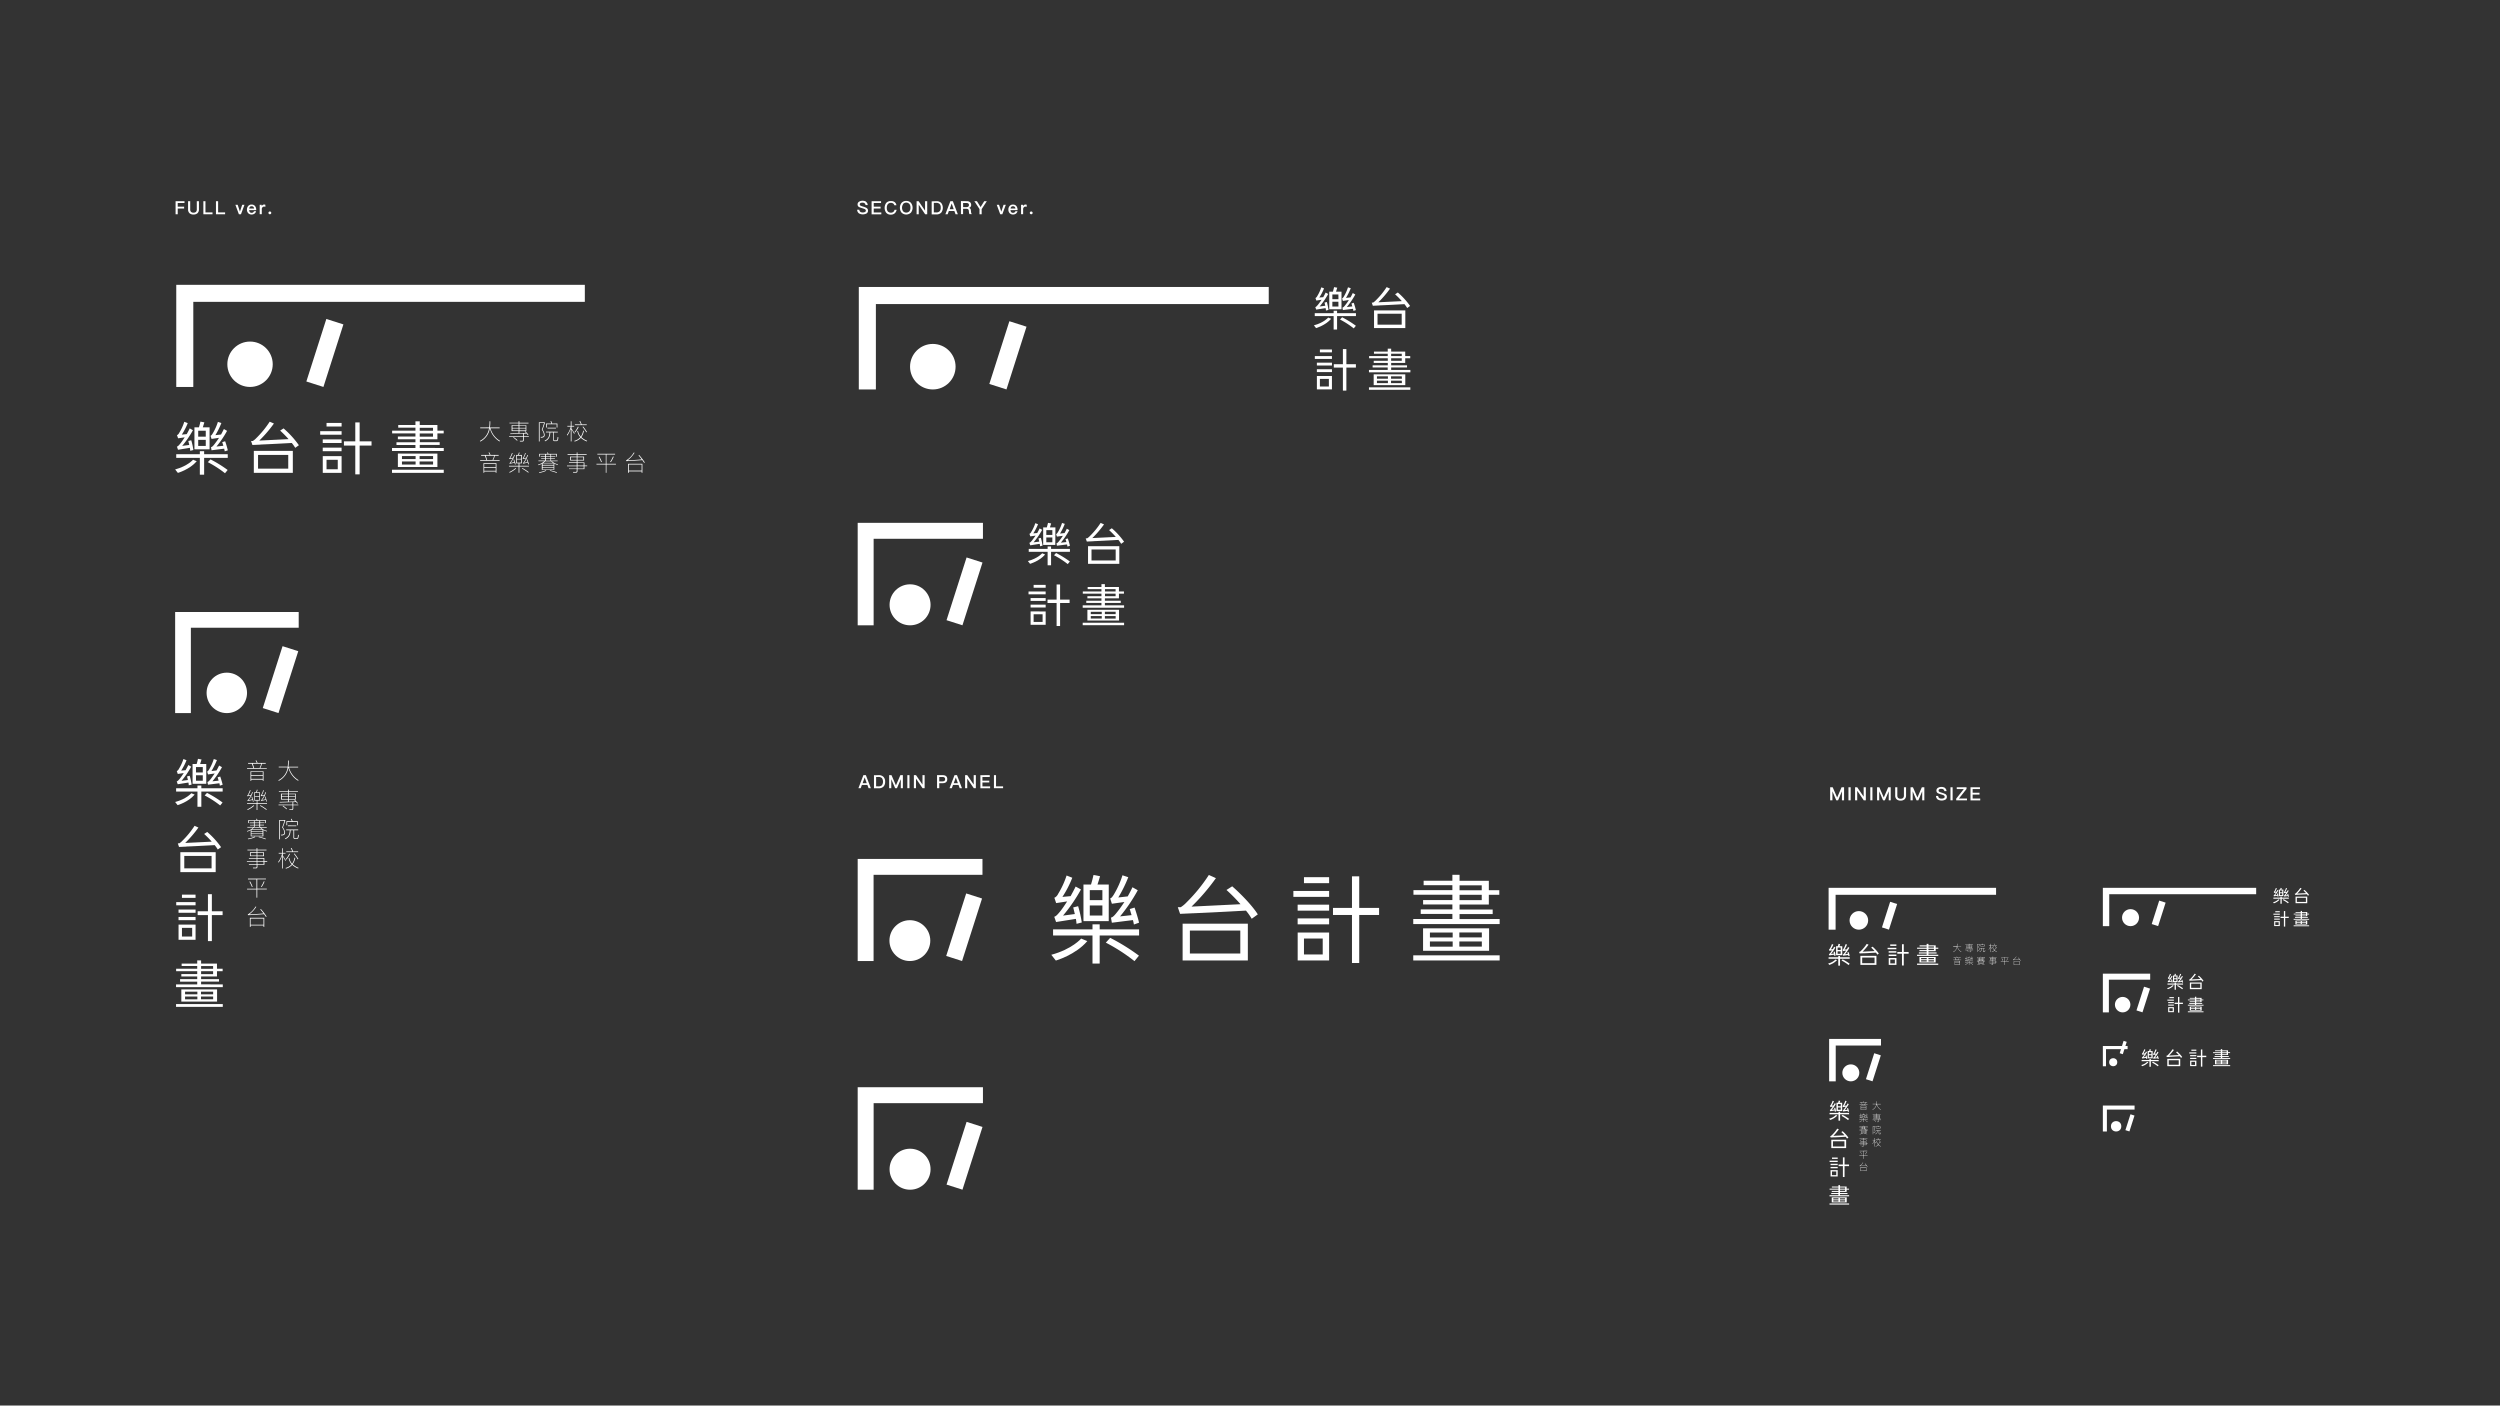 <svg xmlns="http://www.w3.org/2000/svg" viewBox="0 0 1366 768"><rect x="0" y="0" width="1366" height="768" fill="#333333" stroke="none"/><defs><style>.cls-1{fill:#fff;}</style></defs><title>logo</title><g id="主體"><path class="cls-1" d="M267.28,233.53a19.92,19.92,0,0,0,.2-2.48v-.87h.41V231a17.57,17.57,0,0,1-.19,2.58H273v.41h-5a11.38,11.38,0,0,0,5.21,6.89l-.25.34a11.76,11.76,0,0,1-5.31-7.17,9.7,9.7,0,0,1-5.19,7.22l-.25-.35a9.12,9.12,0,0,0,5-6.93h-4.82v-.41Z"/><path class="cls-1" d="M283.36,232.32v-1h-5V231h5v-.86h.41V231h5v.37h-5v1h3.81v3.21h-3.81v1.15l3.63-.19-.67-.68.29-.2a16.2,16.2,0,0,1,1.7,1.85l-.32.23c-.2-.27-.43-.56-.69-.86l-1.52.08v1.37h2.75v.37h-2.75v1.8a.69.69,0,0,1-.78.76h-1.32l-.07-.4c.44,0,.86,0,1.27,0a.44.44,0,0,0,.48-.49v-1.71h-7.58v-.37h7.58v-1.35c-2.19.1-4.5.18-6.92.26l-.08-.36,4.59-.14v-1.16h-3.81v-3.21Zm0,1.45v-1.1H280v1.1Zm0,.33H280v1.07h3.41Zm-.57,6.43-.29.3a13.57,13.57,0,0,0-2.11-1.75l.27-.24A14.14,14.14,0,0,1,282.79,240.53Zm1-6.76h3.41v-1.1h-3.41Zm3.41.33h-3.41v1.07h3.41Z"/><path class="cls-1" d="M297.71,230.75v.35c-.34,1.19-.77,2.41-1.26,3.67a5.42,5.42,0,0,1,1.16,2.86,1.54,1.54,0,0,1-.39,1.11,2.81,2.81,0,0,1-1.71.41l-.14-.42.24,0a2.6,2.6,0,0,0,1.27-.29,1,1,0,0,0,.32-.83,4.83,4.83,0,0,0-1.17-2.8,33.85,33.85,0,0,0,1.24-3.67h-2.42v10.08h-.41V230.75Zm7.06,5.14v.42h-2.2v3.83a.44.44,0,0,0,.49.5h.72a.91.91,0,0,0,.51-.12c.21-.13.33-.72.38-1.76l.4.14a3.9,3.9,0,0,1-.38,1.87,1.07,1.07,0,0,1-.81.28H303a.8.8,0,0,1-.59-.24.79.79,0,0,1-.21-.57v-3.93h-1.53a7,7,0,0,1-.7,3,5,5,0,0,1-2.14,1.82l-.25-.33a5.1,5.1,0,0,0,2-1.66,6.47,6.47,0,0,0,.66-2.87h-1.92v-.42Zm-.2-2.28h-.41v-1.79h-5.39v1.79h-.41V231.4h2.93a7.34,7.34,0,0,0-.52-1.23l.44-.07c.17.39.33.81.5,1.3h2.86Zm-.79.11v.38h-4.64v-.38Z"/><path class="cls-1" d="M311.87,232.68v-2.5h.4v2.5h1.45v.41h-1.45v1.1c.55.75,1.11,1.62,1.69,2.6l-.24.32c-.56-1.06-1.05-1.89-1.45-2.5v6.56h-.4v-7.06a12.81,12.81,0,0,1-1.93,3.92l-.18-.44a11.79,11.79,0,0,0,2.1-4.5H310v-.41Zm7.16,2.7a7.91,7.91,0,0,1-1.39,3.46,9.62,9.62,0,0,0,3.19,2l-.21.36a10,10,0,0,1-3.25-2,6.78,6.78,0,0,1-3.38,2.06l-.23-.37a6.61,6.61,0,0,0,3.32-2,6.39,6.39,0,0,1-1.61-3.34l.37-.13a5.92,5.92,0,0,0,1.5,3.13,7.71,7.71,0,0,0,1.28-3.22Zm-2.85-2.09a12.65,12.65,0,0,1-2,3.06l-.32-.24a11.79,11.79,0,0,0,1.92-3Zm1.24-1.4a13.27,13.27,0,0,0-.81-1.81L317,230a12.33,12.33,0,0,1,.81,1.88h2.77v.42h-6.45v-.42ZM320.7,236l-.35.25a21.3,21.3,0,0,0-2.06-3l.34-.2A23.13,23.13,0,0,1,320.7,236Z"/><path class="cls-1" d="M267.59,248.59a8.25,8.25,0,0,0-.67-1.33l.43-.08a8.79,8.79,0,0,1,.65,1.41h4.46V249h-2.09a9.57,9.57,0,0,1-.87,2.38H273v.39H262.35v-.39h3.41a19.06,19.06,0,0,0-.87-2.38h-2v-.41Zm3.66,9.74h-.4v-.7h-6.28v.7h-.4v-5.24h7.08Zm-.4-3.15v-1.7h-6.28v1.7Zm0,2.06v-1.67h-6.28v1.67Zm-4.68-5.86h2.91A7.94,7.94,0,0,0,270,249h-4.63A23.26,23.26,0,0,1,266.17,251.38Z"/><path class="cls-1" d="M283,248.59a5.37,5.37,0,0,0,.52-1.36l.39.06a4.64,4.64,0,0,1-.51,1.3h1.75v4.58h-1.35v1.34H289v.41h-5.22v3.37h-.42v-3.37h-5.26v-.41h5.26v-1.34h-1.34v-4.58Zm-1.25,5.14-.36.1c-.08-.36-.17-.7-.27-1-.73.2-1.63.38-2.68.57l-.07-.28a10.89,10.89,0,0,0,1.79-2.63c-.56.11-1.18.22-1.87.33l-.07-.33c.29-.15.8-1.14,1.54-3l.36.13a15,15,0,0,1-1.34,2.75c.59-.1,1.11-.21,1.56-.31.22-.49.44-1,.64-1.55l.33.1a13.61,13.61,0,0,1-2.35,4.33c.66-.12,1.36-.28,2.07-.45-.15-.49-.31-.95-.48-1.39l.33-.11A22.48,22.48,0,0,1,281.76,253.73ZM282,256a14.59,14.59,0,0,1-3.51,2.29l-.25-.33a13.75,13.75,0,0,0,3.46-2.23Zm2.74-5.3V249h-2.33v1.74Zm0,.36h-2.33v1.75h2.33Zm.42,4.94.28-.27a26.26,26.26,0,0,1,3.45,2.23l-.3.3A23.49,23.49,0,0,0,285.19,256Zm3.78-2.32-.33.08c-.08-.34-.17-.68-.27-1-.69.19-1.55.4-2.55.6l-.07-.27a10.7,10.7,0,0,0,1.66-2.59c-.51.09-1.07.17-1.71.26l-.07-.33a9,9,0,0,0,1.32-2.93l.36.13a14.62,14.62,0,0,1-1.17,2.72l1.44-.24c.21-.49.4-1,.59-1.54l.33.1a13.43,13.43,0,0,1-2.16,4.25c.63-.14,1.28-.3,1.94-.47-.15-.48-.32-1-.49-1.39l.32-.1A21.07,21.07,0,0,1,289,253.67Z"/><path class="cls-1" d="M297.78,249.21v-.88H295v1.21h-.4V248h4.65a4.71,4.71,0,0,0-.38-.71l.4-.07a4.06,4.06,0,0,1,.41.78h4.61v1.56h-.4v-1.21h-2.78v.88h2.33v.33h-2.33v.9h2.08v.32h-2.08v.89h3.59V252h-3.15a7.1,7.1,0,0,0,3.33,1.71l-.15.34a10.87,10.87,0,0,1-1.87-.74v3.39h-6.82V253.4a12.53,12.53,0,0,1-1.86.79l-.2-.33a7.67,7.67,0,0,0,3.38-1.85h-3.16v-.36h3.57v-.89H295.7v-.32h2.08v-.9h-2.32v-.33Zm.71,8a13.14,13.14,0,0,1-3.82,1.17l-.18-.34a13,13,0,0,0,3.78-1.11Zm4-4h-6V254h6Zm-6,2h6v-.81h-6Zm0,1.22h6v-.91h-6Zm5.65-3.52a4.72,4.72,0,0,1-.95-.85h-3.36a5.57,5.57,0,0,1-.89.85Zm-3.89-4.53v.88h2.5v-.88Zm2.5,1.21h-2.5v.9h2.5Zm0,2.11v-.89h-2.5v.89Zm3.6,6.4-.23.29a24.5,24.5,0,0,0-3.76-1.15l.22-.26A25.42,25.42,0,0,1,304.3,258.05Z"/><path class="cls-1" d="M315.12,249.49v-1h-5v-.39h5v-.88h.41v.88h5v.39h-5v1h3.61v2.15h-3.61v1h3.8v1.71h1.51v.38h-1.51v1.6h-3.8v1.1a.76.76,0,0,1-.87.84h-1.5l-.08-.4c.51,0,1,0,1.44,0a.53.53,0,0,0,.6-.58v-1H310.9V256h4.22v-1.23h-5.31v-.38h5.31V253h-4.2v-.38h4.2v-1H311.5v-2.15Zm0,.37h-3.2v1.43h3.2Zm3.61,0h-3.2v1.43h3.2Zm-3.2,4.5h3.39V253h-3.39Zm0,.38V256h3.39v-1.23Z"/><path class="cls-1" d="M336.09,247.94v.42h-4.73v5.07h5.19v.41h-5.19v4.49H331v-4.49h-5.09v-.41H331v-5.07h-4.61v-.42Zm-7.23,4.41-.39.18a21.39,21.39,0,0,0-1.37-2.87l.38-.19A27.59,27.59,0,0,1,328.86,252.35Zm6.47-2.8a15.49,15.49,0,0,1-1.58,3l-.36-.2a14.9,14.9,0,0,0,1.55-2.94Z"/><path class="cls-1" d="M342.09,251.57a12.22,12.22,0,0,0,4.22-4.31l.41.14a15.54,15.54,0,0,1-3.81,4.13c2.85-.11,5.44-.28,7.74-.52a25.67,25.67,0,0,0-1.8-2.19l.38-.2a33.35,33.35,0,0,1,3.11,4.07l-.39.2c-.34-.53-.67-1-1-1.49-2.6.24-5.52.42-8.77.56Zm8.91,6.77h-.41v-.78h-7v.78h-.42v-4.92H351Zm-.41-1.19v-3.32h-7v3.32Z"/><polygon class="cls-1" points="319.55 155.63 105.62 155.63 96.31 155.63 96.31 164.93 96.31 211.44 105.62 211.44 105.62 164.93 319.55 164.93 319.55 155.63"/><rect class="cls-1" x="172.61" y="174.92" width="9.79" height="35.87" transform="translate(67.13 -44.88) rotate(17.72)"/><circle class="cls-1" cx="136.62" cy="199.03" r="12.4"/><path class="cls-1" d="M242.47,244.78v1.65H214.19v-1.65H227v-1.64H216.63v-1.49H227V240h-9.6v-1.46H227v-1.74H214.26v-1.49H227v-1.62h-9.41v-1.46H227v-2h2.35v2H239v3.08h3.43v1.49H239V240h-9.6v1.62h10.84v1.49H229.35v1.64Zm-28.28,11.89h28.28v1.69H214.19ZM239,247.83v7.35H217.4v-7.35Zm-19.37,3h7.45v-1.62h-7.45Zm0,3h7.45v-1.68h-7.45Zm17-4.63h-7.36v1.62h7.36Zm0,2.95h-7.36v1.68h7.36Zm-7.29-16.8h7.26v-1.62h-7.26Zm0,3.23h7.26v-1.74h-7.26Z"/><path class="cls-1" d="M160,258.36v-12H138.69v12Zm-19-9.79h16.5v7.5h-16.5Z"/><path class="cls-1" d="M142.29,242.9c2.88-.12,7.91-.35,17.14-.86a20.17,20.17,0,0,1,1.88,2.66l2-1.43a50.66,50.66,0,0,0-8.37-9.19l-1.87,1.2a61.53,61.53,0,0,1,4.6,4.66l-16,.79a67.85,67.85,0,0,0,8-9.32l-2.31-1a52.4,52.4,0,0,1-7.29,8.94,10,10,0,0,1-1.95,1.62h-.94l.74,2.17,4.43-.2Z"/><path class="cls-1" d="M114.52,233.5h-3.7c.39-1.24.53-1.54.84-2.73l-2.14-.4c-.21,1.07-.53,2.12-.81,3.13h-2.47v12h8.28Zm-2.09,10.15H108.3v-3.3h4.13Zm0-5.05H108.3v-3.26h4.13Z"/><path class="cls-1" d="M98.6,242.28c-.79.95-1.36,1.62-1.93,1.75l.59,1.72,6.15-1,.33-.05c.12.61.16,1.18.22,1.62l1.71-.44a39.27,39.27,0,0,0-1.17-5.33l-1.62.41c.19.67.35,1.43.54,2.16l-3.87.51a52.92,52.92,0,0,0,5.87-8.56l-1.75-1c-.5,1.05-1.07,2.1-1.64,3.14l-2.69.26h0a34.31,34.31,0,0,0,3.24-6.28l-1.88-.73a27.42,27.42,0,0,1-2.75,6,2.8,2.8,0,0,1-1.09,1.24l-.17,0,.62,1.8,3.61-.55h0C99.9,240.57,99,241.77,98.6,242.28Z"/><polygon class="cls-1" points="111.54 246.53 109.19 246.53 109.19 248.18 96.29 248.18 96.29 250.18 109.19 250.18 109.19 259.37 111.54 259.37 111.54 250.18 124.44 250.18 124.44 248.18 111.54 248.18 111.54 246.53"/><path class="cls-1" d="M113.55,252.52a58.16,58.16,0,0,1,9.39,6.06l1.45-1.78A66.8,66.8,0,0,0,115,251Z"/><path class="cls-1" d="M119,239.33h0l.66-.09c-1,1.58-2,2.82-2.37,3.33-.75,1-1.34,1.6-1.9,1.76h-.11l.31,1.7,4.15-.53,2.74-.34c.13.54.26,1,.32,1.46l1.68-.57a49.62,49.62,0,0,0-1.46-4.95l-1.58.47c.19.61.38,1.31.6,2l-3.77.42a53.55,53.55,0,0,0,5.8-8.57l-1.74-1c-.48,1-1,2-1.56,3l-3.07.35a43.06,43.06,0,0,0,3.26-6.63l-1.9-.63a29,29,0,0,1-2.79,6.25c-.44.73-.82,1.23-1.24,1.33l.56,1.74Z"/><path class="cls-1" d="M105.48,251.19s-2.93,3.47-9.78,5.31l1.49,1.89s6.42-1.83,10.31-6.37Z"/><polygon class="cls-1" points="196.51 241.15 196.51 230.81 194.13 230.81 194.13 241.15 187.92 241.15 187.92 243.46 194.13 243.46 194.13 259.19 196.51 259.19 196.51 243.46 203.01 243.46 203.01 241.15 196.51 241.15"/><path class="cls-1" d="M176.36,249.22v9.14h10.29v-9.13Zm2.06,2h6.13v5.2h-6.13Z"/><rect class="cls-1" x="176.34" y="244.59" width="10.3" height="1.95"/><rect class="cls-1" x="176.34" y="240.09" width="10.3" height="1.96"/><rect class="cls-1" x="178.42" y="231.09" width="8.23" height="1.96"/><rect class="cls-1" x="174.95" y="235.6" width="11.7" height="1.93"/><path class="cls-1" d="M1069.23,517a8.43,8.43,0,0,0,.08-1v-.35h.17V516a7,7,0,0,1-.08,1.06h2.16v.17h-2a4.6,4.6,0,0,0,2.13,2.82l-.1.14a4.83,4.83,0,0,1-2.18-2.94,4,4,0,0,1-2.13,3l-.1-.14a3.75,3.75,0,0,0,2.07-2.84h-2V517Z"/><path class="cls-1" d="M1075.81,516.54v-.4h-2V516h2v-.35h.17V516h2v.15h-2v.4h1.57v1.32H1076v.47l1.49-.08-.27-.28.12-.08a6.15,6.15,0,0,1,.69.76l-.13.09a3.89,3.89,0,0,0-.28-.35l-.62,0V519h1.12v.16H1077v.73c0,.21-.11.31-.33.31h-.54l0-.16.52,0a.18.18,0,0,0,.21-.2v-.7h-3.11V519h3.11v-.55l-2.84.11,0-.15,1.88-.06v-.47h-1.56v-1.32Zm0,.6v-.45h-1.39v.45Zm0,.13h-1.39v.44h1.39Zm-.23,2.64-.12.12a5.16,5.16,0,0,0-.86-.72l.11-.1A5.52,5.52,0,0,1,1075.58,519.91Zm.4-2.77h1.4v-.45H1076Zm1.4.13H1076v.44h1.4Z"/><path class="cls-1" d="M1081.7,515.9V516c-.14.49-.32,1-.52,1.51a2.16,2.16,0,0,1,.48,1.17.66.66,0,0,1-.16.45,1.14,1.14,0,0,1-.7.17l-.06-.17h.1a1.19,1.19,0,0,0,.52-.12.43.43,0,0,0,.13-.34,2,2,0,0,0-.48-1.15,13.35,13.35,0,0,0,.51-1.5h-1v4.13h-.17v-4.3Zm2.89,2.11v.17h-.9v1.57a.18.18,0,0,0,.2.2h.29a.36.36,0,0,0,.21-.05c.09,0,.14-.29.16-.72l.16.06a1.54,1.54,0,0,1-.15.76.43.43,0,0,1-.34.12h-.38a.33.33,0,0,1-.24-.1.31.31,0,0,1-.08-.23v-1.61h-.63a2.78,2.78,0,0,1-.29,1.24,2.05,2.05,0,0,1-.87.75l-.11-.14a2.07,2.07,0,0,0,.83-.68,2.64,2.64,0,0,0,.27-1.17h-.79V518Zm-.08-.94h-.17v-.73h-2.21v.73H1082v-.9h1.2a3,3,0,0,0-.21-.51l.18,0q.11.24.21.54h1.17Zm-.33,0v.15h-1.9v-.15Z"/><path class="cls-1" d="M1087.5,516.69v-1h.17v1h.59v.17h-.59v.45c.22.31.45.66.69,1.06l-.1.14c-.23-.44-.43-.78-.59-1v2.69h-.17v-2.89a5.32,5.32,0,0,1-.79,1.6l-.08-.18a4.8,4.8,0,0,0,.86-1.84h-.75v-.17Zm2.94,1.11a3.22,3.22,0,0,1-.57,1.41,4,4,0,0,0,1.3.81l-.08.14a4,4,0,0,1-1.33-.81,2.77,2.77,0,0,1-1.39.84l-.09-.15a2.72,2.72,0,0,0,1.36-.82,2.56,2.56,0,0,1-.66-1.37l.15-.05a2.43,2.43,0,0,0,.61,1.28,3.14,3.14,0,0,0,.53-1.32Zm-1.17-.86a5.36,5.36,0,0,1-.8,1.25l-.14-.09a4.73,4.73,0,0,0,.79-1.23Zm.51-.57a5.11,5.11,0,0,0-.34-.74l.18,0a5.09,5.09,0,0,1,.33.77h1.13v.17h-2.64v-.17Zm1.34,1.69-.14.1a9.49,9.49,0,0,0-.85-1.22l.14-.08A10.3,10.3,0,0,1,1091.12,518.06Z"/><path class="cls-1" d="M1069.35,523.21a3.4,3.4,0,0,0-.27-.54l.18,0a5.28,5.28,0,0,1,.26.58h1.83v.17h-.86a3.82,3.82,0,0,1-.35,1h1.44v.16h-4.38v-.16h1.4a7.88,7.88,0,0,0-.35-1h-.81v-.17Zm1.5,4h-.16v-.28h-2.57v.28H1068v-2.14h2.9Zm-.16-1.29v-.69h-2.57v.69Zm0,.85v-.69h-2.57v.69Zm-1.92-2.4H1070a3.15,3.15,0,0,0,.37-1h-1.9A7.94,7.94,0,0,1,1068.77,524.36Z"/><path class="cls-1" d="M1075.67,523.21a1.9,1.9,0,0,0,.21-.56l.16,0a1.63,1.63,0,0,1-.21.53h.72v1.88H1076v.55h2.14v.17H1076v1.38h-.17v-1.38h-2.16v-.17h2.16v-.55h-.55v-1.88Zm-.51,2.11-.15,0a4.26,4.26,0,0,0-.11-.42c-.3.08-.67.15-1.1.23l0-.11a4.35,4.35,0,0,0,.74-1.08l-.77.13,0-.13a3.47,3.47,0,0,0,.63-1.22l.15,0a6.52,6.52,0,0,1-.55,1.13l.64-.13c.09-.2.18-.41.26-.63l.14,0a5.8,5.8,0,0,1-1,1.77l.84-.18c-.06-.2-.12-.39-.19-.57l.13,0A9.47,9.47,0,0,1,1075.16,525.32Zm.11.92a5.69,5.69,0,0,1-1.44.94l-.1-.13a5.7,5.7,0,0,0,1.42-.92Zm1.12-2.17v-.71h-1v.71Zm0,.15h-1v.72h1Zm.17,2,.12-.11a10.67,10.67,0,0,1,1.42.92l-.13.12A9.41,9.41,0,0,0,1076.56,526.24Zm1.56-1-.14,0c0-.14-.07-.28-.11-.42-.28.08-.63.17-1,.25l0-.11a4,4,0,0,0,.69-1.06l-.71.1,0-.13a3.71,3.71,0,0,0,.54-1.2l.15,0a6.29,6.29,0,0,1-.48,1.12l.59-.1q.12-.3.24-.63l.13,0A5.63,5.63,0,0,1,1077,525l.79-.19c-.06-.2-.13-.39-.2-.57l.13,0A9.08,9.08,0,0,1,1078.12,525.29Z"/><path class="cls-1" d="M1081.73,523.47v-.36h-1.14v.49h-.16V523h1.9c0-.11-.1-.2-.15-.29l.16,0a1.91,1.91,0,0,1,.17.32h1.89v.64h-.17v-.49h-1.14v.36h1v.13h-1V524h.86v.13h-.86v.37h1.47v.14h-1.29a2.88,2.88,0,0,0,1.37.7l-.06.14a4.42,4.42,0,0,1-.77-.3v1.39H1081v-1.36a5.42,5.42,0,0,1-.76.33l-.09-.14a3.11,3.11,0,0,0,1.39-.76h-1.3v-.14h1.47v-.37h-.86V524h.86v-.37h-1v-.13Zm.29,3.27a5.57,5.57,0,0,1-1.57.47l-.07-.13a5.34,5.34,0,0,0,1.55-.46Zm1.63-1.65h-2.47v.35h2.47Zm-2.47.81h2.47v-.33h-2.47Zm0,.5h2.47V526h-2.47Zm2.31-1.44a1.93,1.93,0,0,1-.39-.35h-1.37a2.06,2.06,0,0,1-.37.35Zm-1.59-1.85v.36h1v-.36Zm1,.49h-1V524h1Zm0,.87v-.37h-1v.37Zm1.48,2.62-.1.12a9,9,0,0,0-1.54-.47l.09-.11A10.85,10.85,0,0,1,1084.4,527.09Z"/><path class="cls-1" d="M1088.83,523.58v-.41h-2V523h2v-.36h.17V523h2v.16h-2v.41h1.48v.88H1089v.42h1.56v.7h.62v.15h-.62v.66H1089v.45a.31.31,0,0,1-.35.34H1088l0-.16h.59a.21.21,0,0,0,.24-.23v-.41h-1.73v-.15h1.73v-.51h-2.18v-.15h2.18V525h-1.72v-.15h1.72v-.42h-1.48v-.88Zm0,.15h-1.31v.59h1.31Zm1.48,0H1089v.59h1.31Zm-1.31,1.85h1.39V525H1089Zm0,.15v.51h1.39v-.51Z"/><path class="cls-1" d="M1097.43,523v.17h-1.94v2.08h2.13v.16h-2.13v1.84h-.17v-1.84h-2.09v-.16h2.09v-2.08h-1.89V523Zm-3,1.8-.16.08a8.12,8.12,0,0,0-.56-1.18l.16-.08A10.77,10.77,0,0,1,1094.46,524.75Zm2.66-1.14a6.46,6.46,0,0,1-.65,1.21l-.15-.08a6.37,6.37,0,0,0,.64-1.2Z"/><path class="cls-1" d="M1099.89,524.43a5,5,0,0,0,1.73-1.76l.16.05a6.25,6.25,0,0,1-1.56,1.7c1.17,0,2.23-.12,3.17-.22a11.2,11.2,0,0,0-.73-.89l.15-.08a13.29,13.29,0,0,1,1.28,1.66l-.16.08c-.14-.21-.28-.42-.42-.61-1.06.1-2.26.18-3.59.23Zm3.65,2.78h-.17v-.32h-2.87v.32h-.17v-2h3.21Zm-.17-.49v-1.36h-2.87v1.36Z"/><polygon class="cls-1" points="1090.65 485.11 1002.97 485.11 999.15 485.11 999.15 488.92 999.15 507.98 1002.97 507.98 1002.97 488.92 1090.65 488.92 1090.65 485.11"/><rect class="cls-1" x="1030.42" y="493.02" width="4.01" height="14.7" transform="translate(201.3 -290.52) rotate(17.72)"/><circle class="cls-1" cx="1015.68" cy="502.9" r="5.08"/><path class="cls-1" d="M1059.06,521.65v.68h-11.59v-.68h5.25V521h-4.25v-.61h4.25v-.67h-3.94v-.6h3.94v-.71h-5.23v-.61h5.23v-.66h-3.86v-.6h3.86v-.81h1v.81h3.94v1.26h1.4v.61h-1.4v1.31h-3.94v.67h4.44V521h-4.44v.67Zm-11.59,4.87h11.59v.69h-11.59Zm10.17-3.62v3h-8.86v-3Zm-7.94,1.22h3.06v-.66h-3.06Zm0,1.24h3.06v-.69h-3.06Zm7-1.9h-3v.66h3Zm0,1.21h-3v.69h3Zm-3-6.89h3v-.66h-3Zm0,1.32h3v-.71h-3Z"/><path class="cls-1" d="M1025.28,527.21v-4.93h-8.76v4.93Zm-7.78-4h6.76v3.08h-6.76Z"/><path class="cls-1" d="M1018,520.88c1.18,0,3.24-.14,7-.36a9.21,9.21,0,0,1,.78,1.1l.81-.59a20.8,20.8,0,0,0-3.43-3.77l-.76.5a24.33,24.33,0,0,1,1.88,1.91l-6.57.32a28.3,28.3,0,0,0,3.27-3.82l-1-.43a21.6,21.6,0,0,1-3,3.67,4,4,0,0,1-.79.66h-.39l.3.89,1.82-.08Z"/><path class="cls-1" d="M1006.62,517h-1.52c.16-.51.22-.63.35-1.12l-.88-.17c-.09.44-.22.87-.34,1.29h-1v4.91h3.4Zm-.86,4.15h-1.69v-1.35h1.69Zm0-2.06h-1.69v-1.34h1.69Z"/><path class="cls-1" d="M1000.09,520.63c-.32.39-.56.66-.79.71l.24.71,2.52-.4.14,0c0,.24.06.48.09.66l.7-.18a16.52,16.52,0,0,0-.48-2.19l-.66.17c.08.28.14.59.22.89l-1.59.2a21.84,21.84,0,0,0,2.41-3.5l-.72-.39c-.21.43-.44.85-.67,1.28l-1.1.11h0a14.21,14.21,0,0,0,1.33-2.58l-.77-.29a11.15,11.15,0,0,1-1.13,2.45,1.16,1.16,0,0,1-.45.51h-.06l.25.73,1.48-.22h0C1000.63,519.92,1000.26,520.42,1000.09,520.63Z"/><polygon class="cls-1" points="1005.39 522.37 1004.43 522.37 1004.43 523.04 999.14 523.04 999.14 523.86 1004.43 523.86 1004.43 527.63 1005.39 527.63 1005.39 523.86 1010.68 523.86 1010.68 523.04 1005.39 523.04 1005.39 522.37"/><path class="cls-1" d="M1006.22,524.82a23.8,23.8,0,0,1,3.85,2.49l.59-.73a25.93,25.93,0,0,0-3.86-2.39Z"/><path class="cls-1" d="M1008.44,519.42h0l.27,0c-.43.65-.81,1.15-1,1.36-.3.4-.54.66-.77.72h-.05l.13.69,1.7-.21,1.12-.14a3.84,3.84,0,0,1,.13.6l.69-.24a19.72,19.72,0,0,0-.59-2l-.65.19c.07.25.15.53.24.82l-1.54.17a21.54,21.54,0,0,0,2.37-3.51l-.71-.4c-.2.41-.4.82-.64,1.22l-1.26.14a18.12,18.12,0,0,0,1.34-2.72l-.78-.25a12.15,12.15,0,0,1-1.14,2.56c-.18.29-.34.5-.51.54l.23.72Z"/><path class="cls-1" d="M1002.91,524.28a8.21,8.21,0,0,1-4,2.17l.61.78a9.83,9.83,0,0,0,4.23-2.61Z"/><polygon class="cls-1" points="1040.22 520.16 1040.22 515.92 1039.24 515.92 1039.24 520.16 1036.7 520.16 1036.7 521.11 1039.24 521.11 1039.24 527.55 1040.22 527.55 1040.22 521.11 1042.88 521.11 1042.88 520.16 1040.22 520.16"/><path class="cls-1" d="M1032,523.47v3.74h4.22v-3.74Zm.85.8h2.51v2.14h-2.51Z"/><rect class="cls-1" x="1031.96" y="521.57" width="4.22" height="0.8"/><rect class="cls-1" x="1031.96" y="519.73" width="4.22" height="0.8"/><rect class="cls-1" x="1032.81" y="516.04" width="3.37" height="0.8"/><rect class="cls-1" x="1031.38" y="517.89" width="4.79" height="0.79"/><polygon class="cls-1" points="1027.77 567.67 1003.04 567.67 999.44 567.67 999.44 571.28 999.44 590.85 1003.04 590.85 1003.04 571.28 1027.77 571.28 1027.77 567.67"/><rect class="cls-1" x="1021.7" y="575.73" width="3.78" height="14.9" transform="translate(226.09 -283.9) rotate(17.72)"/><circle class="cls-1" cx="1011.29" cy="586.21" r="4.64"/><path class="cls-1" d="M1025.24,603.14a7,7,0,0,0,.08-1v-.37h.18v.33a7.41,7.41,0,0,1-.08,1.08h2.23v.18h-2.12a4.76,4.76,0,0,0,2.19,2.9l-.1.15a5,5,0,0,1-2.24-3,4.1,4.1,0,0,1-2.19,3l-.11-.15a3.83,3.83,0,0,0,2.13-2.92h-2v-.18Z"/><path class="cls-1" d="M1025.32,609.33v-.41h-2.09v-.16h2.09v-.36h.18v.36h2.09v.16h-2.09v.41h1.6v1.36h-1.6v.48l1.53-.08-.29-.29.13-.08a6.42,6.42,0,0,1,.71.78l-.13.1a3.05,3.05,0,0,0-.29-.36l-.64,0v.57h1.16V612h-1.16v.76a.29.29,0,0,1-.33.32h-.56l0-.17.54,0a.18.18,0,0,0,.2-.21V612h-3.19v-.16h3.19v-.56l-2.92.11,0-.15,1.93-.07v-.48h-1.6v-1.36Zm0,.61v-.46h-1.43v.46Zm0,.14h-1.43v.46h1.43Zm-.23,2.72-.13.12a6.1,6.1,0,0,0-.89-.74l.12-.1A6.44,6.44,0,0,1,1025.09,612.8Zm.41-2.86h1.43v-.46h-1.43Zm1.43.14h-1.43v.46h1.43Z"/><path class="cls-1" d="M1024.68,615.37v.14a15,15,0,0,1-.53,1.55,2.32,2.32,0,0,1,.49,1.21.67.67,0,0,1-.17.47,1.19,1.19,0,0,1-.72.17l-.06-.18h.1a1.12,1.12,0,0,0,.54-.12.42.42,0,0,0,.13-.35,2,2,0,0,0-.49-1.18,12.82,12.82,0,0,0,.52-1.55h-1v4.25h-.17v-4.42Zm3,2.17v.17h-.93v1.62a.18.18,0,0,0,.2.21h.31a.36.36,0,0,0,.21,0c.09-.06.14-.31.16-.74l.17,0a1.51,1.51,0,0,1-.16.79.43.43,0,0,1-.34.12h-.39a.36.36,0,0,1-.25-.1.32.32,0,0,1-.09-.24v-1.66h-.64a2.89,2.89,0,0,1-.3,1.28,2.11,2.11,0,0,1-.9.77l-.11-.14a2,2,0,0,0,.85-.7,2.65,2.65,0,0,0,.28-1.21h-.81v-.17Zm-.09-1h-.17v-.75h-2.27v.75H1025v-.93h1.24a3.53,3.53,0,0,0-.22-.52l.19,0c.07.17.14.35.21.55h1.2Zm-.33,0v.16h-2v-.16Z"/><path class="cls-1" d="M1024,622.88v-1.06h.17v1.06h.62v.17h-.62v.46a11.69,11.69,0,0,1,.71,1.1l-.09.14c-.24-.45-.45-.8-.62-1.06v2.77H1024v-3a5.08,5.08,0,0,1-.81,1.65l-.08-.18a5,5,0,0,0,.89-1.9h-.77v-.17Zm3,1.14a3.41,3.41,0,0,1-.59,1.45,4.08,4.08,0,0,0,1.34.83l-.08.15a4,4,0,0,1-1.37-.84,2.86,2.86,0,0,1-1.43.87l-.1-.15a2.73,2.73,0,0,0,1.4-.85,2.74,2.74,0,0,1-.68-1.41l.16-.05a2.51,2.51,0,0,0,.63,1.32,3.14,3.14,0,0,0,.54-1.36Zm-1.21-.88a5.3,5.3,0,0,1-.82,1.28l-.14-.09a5.21,5.21,0,0,0,.81-1.27Zm.53-.6a7.77,7.77,0,0,0-.35-.76l.18,0a4.81,4.81,0,0,1,.34.79h1.17v.18h-2.72v-.18Zm1.38,1.74-.15.11a8.44,8.44,0,0,0-.87-1.25l.15-.09A9.66,9.66,0,0,1,1027.68,624.28Z"/><path class="cls-1" d="M1018.16,602.28a3.29,3.29,0,0,0-.29-.56l.19,0a4,4,0,0,1,.27.59h1.88v.18h-.88a4.42,4.42,0,0,1-.36,1h1.48v.17H1016v-.17h1.44a10.19,10.19,0,0,0-.37-1h-.83v-.18Zm1.54,4.11h-.17v-.29h-2.64v.29h-.17v-2.21h3Zm-.17-1.33v-.71h-2.64v.71Zm0,.87v-.7h-2.64v.7Zm-2-2.47h1.23a3.26,3.26,0,0,0,.37-1h-1.95A10.41,10.41,0,0,1,1017.56,603.46Z"/><path class="cls-1" d="M1018,609a2,2,0,0,0,.21-.57l.17,0a2,2,0,0,1-.22.54h.74v1.93h-.57v.57h2.21v.17h-2.21v1.42h-.17v-1.42h-2.22v-.17h2.22v-.57h-.57V609Zm-.53,2.17-.15,0c0-.15-.07-.29-.12-.43-.3.08-.69.16-1.13.24l0-.12a4.59,4.59,0,0,0,.76-1.11l-.79.14,0-.14a3.58,3.58,0,0,0,.65-1.26l.15.06a6.59,6.59,0,0,1-.56,1.16l.66-.13c.09-.21.18-.43.26-.65l.14,0a5.61,5.61,0,0,1-1,1.82c.28,0,.57-.11.87-.19-.06-.2-.13-.4-.2-.58l.14,0A9.39,9.39,0,0,1,1017.44,611.15Zm.11,1a5.84,5.84,0,0,1-1.48,1l-.11-.14a5.89,5.89,0,0,0,1.47-.94Zm1.16-2.23v-.73h-1v.73Zm0,.15h-1v.74h1Zm.17,2.08.12-.11a10.79,10.79,0,0,1,1.46.94l-.13.12A9.86,9.86,0,0,0,1018.88,612.1Zm1.6-1-.14,0c0-.15-.07-.29-.11-.43-.3.08-.66.17-1.08.25l0-.11a4.26,4.26,0,0,0,.7-1.09l-.72.11,0-.14a3.83,3.83,0,0,0,.56-1.24l.15.06a7.21,7.21,0,0,1-.49,1.15l.6-.11c.09-.2.17-.42.25-.64l.14,0a5.84,5.84,0,0,1-.91,1.79l.82-.2c-.07-.2-.14-.4-.21-.58l.13,0A8.21,8.21,0,0,1,1020.48,611.12Z"/><path class="cls-1" d="M1017.5,615.93v-.37h-1.17v.51h-.17v-.66h2a2.11,2.11,0,0,0-.16-.3l.17,0a2,2,0,0,1,.17.33h2v.66h-.17v-.51h-1.18v.37h1v.14h-1v.38h.88v.13h-.88V617h1.52v.15h-1.33a3.09,3.09,0,0,0,1.41.72l-.07.14a3.62,3.62,0,0,1-.78-.31v1.43h-2.88V617.7a5.72,5.72,0,0,1-.78.33l-.09-.14a3,3,0,0,0,1.42-.78H1016V617h1.51v-.38h-.88v-.13h.88v-.38h-1v-.14Zm.3,3.37a5.72,5.72,0,0,1-1.61.49l-.08-.14a6.07,6.07,0,0,0,1.6-.47Zm1.68-1.7h-2.55V618h2.55Zm-2.55.84h2.55v-.34h-2.55Zm0,.51h2.55v-.38h-2.55Zm2.39-1.48a2.11,2.11,0,0,1-.41-.36h-1.41a1.87,1.87,0,0,1-.38.36Zm-1.65-1.91v.37h1.06v-.37Zm1.06.51h-1.06v.38h1.06Zm0,.89v-.38h-1.06V617Zm1.52,2.7-.1.12a10.3,10.3,0,0,0-1.59-.48l.1-.12A11.34,11.34,0,0,1,1020.25,619.66Z"/><path class="cls-1" d="M1018.11,622.76v-.43H1016v-.16h2.09v-.37h.18v.37h2.09v.16h-2.09v.43h1.52v.9h-1.52v.43h1.6v.72h.64V625h-.64v.67h-1.6v.47a.32.32,0,0,1-.37.35h-.63l0-.17.61,0a.22.22,0,0,0,.25-.24v-.43h-1.77v-.15h1.77V625h-2.24v-.16h2.24v-.56h-1.77v-.16h1.77v-.43h-1.52v-.9Zm0,.15h-1.35v.6h1.35Zm1.53,0h-1.35v.6h1.35Zm-1.35,1.9h1.43v-.56h-1.43Zm0,.16v.52h1.43V625Z"/><path class="cls-1" d="M1020.26,628.8V629h-2v2.14h2.18v.17h-2.18v1.9h-.18v-1.9h-2.15v-.17h2.15V629h-1.94v-.17Zm-3,1.86-.16.07a8.54,8.54,0,0,0-.58-1.21l.16-.08A12.64,12.64,0,0,1,1017.21,630.66Zm2.73-1.18a7.17,7.17,0,0,1-.66,1.25l-.16-.08a5.75,5.75,0,0,0,.65-1.25Z"/><path class="cls-1" d="M1016.09,637a5,5,0,0,0,1.78-1.81l.17.06a6.56,6.56,0,0,1-1.6,1.74c1.2,0,2.29-.12,3.26-.22a10.47,10.47,0,0,0-.75-.93l.16-.08a14.16,14.16,0,0,1,1.31,1.72l-.17.08q-.21-.33-.42-.63c-1.1.1-2.33.18-3.7.24Zm3.76,2.86h-.17v-.33h-3v.33h-.17v-2.07h3.3Zm-.17-.5V638h-3v1.4Z"/><path class="cls-1" d="M1008.73,627.32v-4.57h-8.1v4.57Zm-7.2-3.72h6.27v2.85h-6.27Z"/><path class="cls-1" d="M1002,621.45c1.09,0,3-.13,6.5-.33a10.43,10.43,0,0,1,.72,1l.75-.54a19.52,19.52,0,0,0-3.17-3.49l-.71.46a22.48,22.48,0,0,1,1.74,1.77l-6.09.3a26.78,26.78,0,0,0,3-3.54l-.88-.39a20.42,20.42,0,0,1-2.77,3.39,4.3,4.3,0,0,1-.74.62H1000l.29.82,1.68-.08Z"/><path class="cls-1" d="M1010.36,653.06v.63H999.64v-.63h4.86v-.62h-3.93v-.57h3.93v-.61h-3.64v-.55h3.64v-.66h-4.83v-.57h4.83v-.61h-3.57v-.56h3.57v-.74h.89v.74H1009v1.17h1.3v.57H1009v1.21h-3.64v.61h4.11v.57h-4.11v.62Zm-10.72,4.51h10.72v.64H999.64Zm9.41-3.35V657h-8.19v-2.78Zm-7.34,1.13h2.82v-.62h-2.82Zm0,1.14h2.82v-.64h-2.82Zm6.44-1.76h-2.79v.62h2.79Zm0,1.12h-2.79v.64h2.79Zm-2.76-6.37h2.75v-.61h-2.75Zm0,1.23h2.75v-.66h-2.75Z"/><path class="cls-1" d="M1006.57,602.52h-1.4c.15-.47.2-.58.32-1l-.81-.15c-.08.4-.2.8-.31,1.18h-.93v4.55h3.13Zm-.79,3.85h-1.56v-1.25h1.56Zm0-1.91h-1.56v-1.24h1.56Z"/><path class="cls-1" d="M1000.54,605.85c-.3.36-.52.62-.73.66l.22.66,2.33-.37.13,0c0,.23.06.44.08.61l.65-.17a13.85,13.85,0,0,0-.45-2l-.61.16c.07.25.13.54.21.82l-1.47.19a19.76,19.76,0,0,0,2.22-3.25l-.66-.36c-.19.4-.41.8-.62,1.19l-1,.1h0a13.61,13.61,0,0,0,1.22-2.38l-.71-.28a10.21,10.21,0,0,1-1,2.27,1,1,0,0,1-.42.47h-.06l.23.68,1.38-.21h0C1001,605.2,1000.7,605.66,1000.54,605.85Z"/><polygon class="cls-1" points="1005.44 607.46 1004.55 607.46 1004.55 608.09 999.66 608.09 999.66 608.85 1004.55 608.85 1004.55 612.33 1005.44 612.33 1005.44 608.85 1010.33 608.85 1010.33 608.09 1005.44 608.09 1005.44 607.46"/><path class="cls-1" d="M1006.21,609.73a22.08,22.08,0,0,1,3.55,2.3l.56-.67a25.19,25.19,0,0,0-3.57-2.21Z"/><path class="cls-1" d="M1008.26,604.73h0l.25,0c-.4.6-.75,1.07-.9,1.26-.29.36-.51.61-.72.67h0l.11.65,1.58-.2,1-.13c0,.2.09.38.12.55l.63-.22a16.36,16.36,0,0,0-.55-1.87l-.6.18c.07.23.14.49.23.76l-1.43.15a20.43,20.43,0,0,0,2.2-3.24l-.66-.38c-.18.39-.38.76-.59,1.13l-1.17.14a16,16,0,0,0,1.24-2.52l-.72-.24a11,11,0,0,1-1.06,2.37c-.17.28-.31.47-.47.51l.21.66Z"/><path class="cls-1" d="M1003.14,609.23a7.64,7.64,0,0,1-3.7,2l.56.72a9.13,9.13,0,0,0,3.91-2.42Z"/><polygon class="cls-1" points="1007.86 636.29 1007.86 632.38 1006.96 632.38 1006.96 636.29 1004.6 636.29 1004.6 637.17 1006.96 637.17 1006.96 643.13 1007.86 643.13 1007.86 637.17 1010.32 637.17 1010.32 636.29 1007.86 636.29"/><path class="cls-1" d="M1000.22,639.35v3.48h3.9v-3.47Zm.78.75h2.33v2H1001Z"/><rect class="cls-1" x="1000.21" y="637.6" width="3.91" height="0.74"/><rect class="cls-1" x="1000.21" y="635.89" width="3.91" height="0.74"/><rect class="cls-1" x="1001" y="632.48" width="3.12" height="0.74"/><rect class="cls-1" x="999.69" y="634.19" width="4.43" height="0.73"/><polygon class="cls-1" points="163.21 334.4 104.29 334.4 95.7 334.4 95.7 342.99 95.7 389.63 104.29 389.63 104.29 342.99 163.21 342.99 163.21 334.4"/><rect class="cls-1" x="148.76" y="353.6" width="9.01" height="35.5" transform="translate(120.31 -29.03) rotate(17.72)"/><circle class="cls-1" cx="123.93" cy="378.59" r="11.05"/><path class="cls-1" d="M157.18,418.93a16.74,16.74,0,0,0,.2-2.49v-.87h.42v.77a17.57,17.57,0,0,1-.2,2.59h5.31v.42h-5a11.44,11.44,0,0,0,5.23,6.92l-.25.34a11.74,11.74,0,0,1-5.33-7.2,9.74,9.74,0,0,1-5.22,7.25l-.26-.35a9.14,9.14,0,0,0,5.07-7h-4.85v-.42Z"/><path class="cls-1" d="M157.38,433.67v-1h-5v-.37h5v-.87h.42v.87h5v.37h-5v1h3.83v3.23H157.8v1.15l3.64-.18c-.22-.24-.45-.47-.67-.69l.29-.2a17.3,17.3,0,0,1,1.71,1.86l-.32.23c-.2-.27-.43-.56-.69-.86l-1.53.07v1.38H163V440h-2.76v1.8c0,.51-.27.76-.79.76h-1.32l-.08-.39c.44,0,.88,0,1.28,0a.44.44,0,0,0,.49-.49V440h-7.62v-.38h7.62v-1.35c-2.21.1-4.53.18-7,.26l-.08-.36,4.61-.15V436.9h-3.83v-3.23Zm0,1.46V434H154v1.1Zm0,.33H154v1.08h3.42Zm-.56,6.47-.3.29a13.7,13.7,0,0,0-2.12-1.75l.27-.25A14.41,14.41,0,0,1,156.82,441.93Zm1-6.8h3.42V434H157.8Zm3.42.33H157.8v1.08h3.42Z"/><path class="cls-1" d="M155.85,448.06v.34c-.35,1.2-.78,2.43-1.27,3.69a5.45,5.45,0,0,1,1.17,2.88,1.56,1.56,0,0,1-.39,1.11,2.84,2.84,0,0,1-1.72.42l-.15-.43.25,0a2.49,2.49,0,0,0,1.27-.29,1,1,0,0,0,.32-.83,4.79,4.79,0,0,0-1.18-2.81,35.41,35.41,0,0,0,1.26-3.7H153V458.6h-.42V448.06Zm7.09,5.16v.42h-2.21v3.85a.44.44,0,0,0,.49.51h.72a.84.84,0,0,0,.52-.13c.21-.13.33-.72.38-1.76l.4.13a3.88,3.88,0,0,1-.38,1.88,1.08,1.08,0,0,1-.82.28h-.93a.85.85,0,0,1-.59-.23.78.78,0,0,1-.21-.58v-3.95h-1.54a7.1,7.1,0,0,1-.7,3.06,5,5,0,0,1-2.15,1.82l-.26-.33a5,5,0,0,0,2-1.67,6.49,6.49,0,0,0,.66-2.88h-1.93v-.42Zm-.2-2.29h-.41v-1.8h-5.42v1.8h-.41v-2.22h2.94a7.82,7.82,0,0,0-.51-1.24l.44-.07c.17.39.33.82.5,1.31h2.87Zm-.8.11v.38h-4.66V451Z"/><path class="cls-1" d="M154.12,466v-2.51h.4V466H156v.41h-1.46v1.1c.55.76,1.12,1.63,1.7,2.62l-.24.33a29.11,29.11,0,0,0-1.46-2.52v6.59h-.4v-7.09a12.83,12.83,0,0,1-1.94,3.94l-.19-.44a12,12,0,0,0,2.12-4.53h-1.85V466Zm7.2,2.72a8.08,8.08,0,0,1-1.4,3.47,9.69,9.69,0,0,0,3.2,2l-.21.36a10,10,0,0,1-3.26-2,6.83,6.83,0,0,1-3.4,2.07l-.23-.37a6.61,6.61,0,0,0,3.34-2,6.35,6.35,0,0,1-1.62-3.36l.36-.12a6.08,6.08,0,0,0,1.51,3.14,7.67,7.67,0,0,0,1.29-3.24Zm-2.87-2.1a12.72,12.72,0,0,1-2,3.07l-.34-.24a11.79,11.79,0,0,0,1.94-3Zm1.25-1.41a14.13,14.13,0,0,0-.82-1.82l.43-.07a13.07,13.07,0,0,1,.81,1.89h2.78v.41h-6.48v-.41ZM163,469.3l-.35.26a20.92,20.92,0,0,0-2.07-3l.34-.21A24.1,24.1,0,0,1,163,469.3Z"/><path class="cls-1" d="M140.31,416.88a8,8,0,0,0-.68-1.34l.44-.07a8.79,8.79,0,0,1,.65,1.41h4.48v.42h-2.1a9.39,9.39,0,0,1-.87,2.39h3.54v.39H135v-.39h3.43a20.31,20.31,0,0,0-.87-2.39h-2v-.42Zm3.68,9.79h-.41V426h-6.3v.7h-.41v-5.26H144Zm-.41-3.16V421.8h-6.3v1.71Zm0,2.07V423.9h-6.3v1.68Zm-4.7-5.89h2.92a8,8,0,0,0,.9-2.39h-4.65A20.6,20.6,0,0,1,138.88,419.69Z"/><path class="cls-1" d="M139.85,432.84a5.52,5.52,0,0,0,.52-1.36l.39.06a4.76,4.76,0,0,1-.51,1.3H142v4.6h-1.36v1.35h5.25v.41h-5.25v3.39h-.42V439.2H135v-.41h5.28v-1.35h-1.35v-4.6ZM138.59,438l-.36.1c-.08-.36-.17-.7-.27-1-.73.2-1.64.38-2.7.58l-.07-.29a10.58,10.58,0,0,0,1.8-2.65l-1.87.34-.08-.34c.3-.14.81-1.14,1.55-3l.37.14a15.78,15.78,0,0,1-1.35,2.76c.59-.1,1.11-.21,1.57-.31.22-.49.44-1,.64-1.56l.33.1a14,14,0,0,1-2.36,4.36c.66-.13,1.36-.29,2.08-.46-.15-.49-.31-1-.48-1.4l.33-.11A23.24,23.24,0,0,1,138.59,438Zm.27,2.27a14.22,14.22,0,0,1-3.52,2.31l-.26-.33a13.74,13.74,0,0,0,3.48-2.25Zm2.76-5.32v-1.74h-2.34V435Zm0,.37h-2.34v1.75h2.34Zm.42,4.95.28-.27a27.41,27.41,0,0,1,3.47,2.25l-.31.29A24,24,0,0,0,142,440.27Zm3.8-2.33-.33.09c-.09-.35-.17-.69-.27-1-.7.2-1.56.4-2.57.6l-.07-.27a10.79,10.79,0,0,0,1.67-2.6l-1.72.26-.07-.33a8.88,8.88,0,0,0,1.32-2.95l.37.14a14.62,14.62,0,0,1-1.18,2.73l1.45-.24c.21-.49.41-1,.59-1.55l.33.1a13.56,13.56,0,0,1-2.17,4.27c.64-.14,1.29-.3,1.95-.47-.15-.49-.32-.95-.49-1.4l.32-.1A21.18,21.18,0,0,1,145.84,437.94Z"/><path class="cls-1" d="M138.74,449.4v-.89H136v1.22h-.4v-1.57h4.67a4.27,4.27,0,0,0-.38-.71l.41-.08a4.84,4.84,0,0,1,.4.79h4.64v1.57h-.41v-1.22h-2.79v.89h2.34v.33h-2.34v.91h2.09V451h-2.09v.9h3.6v.36h-3.16a7,7,0,0,0,3.35,1.71l-.15.35a10.68,10.68,0,0,1-1.88-.74v3.4H137V453.6a11.55,11.55,0,0,1-1.86.8l-.21-.33a7.6,7.6,0,0,0,3.4-1.86h-3.18v-.36h3.6V451h-2.1v-.31h2.1v-.91h-2.33v-.33Zm.71,8a13.3,13.3,0,0,1-3.84,1.17l-.19-.34a13.62,13.62,0,0,0,3.81-1.11Zm4-4h-6.07v.86h6.07Zm-6.07,2h6.07v-.81h-6.07Zm0,1.23h6.07v-.91h-6.07Zm5.68-3.54a4.53,4.53,0,0,1-1-.85h-3.37a6.12,6.12,0,0,1-.9.85Zm-3.92-4.55v.89h2.52v-.89Zm2.52,1.22h-2.52v.91h2.52Zm0,2.12V451h-2.52v.9Zm3.62,6.43-.24.29a24.67,24.67,0,0,0-3.77-1.15l.22-.27A25.65,25.65,0,0,1,145.29,458.28Z"/><path class="cls-1" d="M140.2,465.66v-1h-5v-.39h5v-.88h.41v.88h5v.39h-5v1h3.64v2.16h-3.64v1h3.82v1.71H146v.38h-1.52v1.61h-3.82v1.11a.76.76,0,0,1-.87.84h-1.51l-.08-.4,1.45,0c.39,0,.6-.19.6-.57v-1H136v-.37h4.24v-1.24h-5.34v-.38h5.34v-1.33H136v-.38h4.22v-1h-3.64v-2.16Zm0,.37H137v1.43h3.22Zm3.63,0h-3.22v1.43h3.22Zm-3.22,4.52H144v-1.33h-3.41Zm0,.38v1.24H144v-1.24Z"/><path class="cls-1" d="M145.31,480.06v.42h-4.75v5.1h5.22v.4h-5.22v4.52h-.41V486H135v-.4h5.12v-5.1h-4.63v-.42Zm-7.26,4.43-.39.18a21,21,0,0,0-1.38-2.88l.38-.2A28,28,0,0,1,138.05,484.49Zm6.5-2.81a15.56,15.56,0,0,1-1.58,3l-.37-.2a15.32,15.32,0,0,0,1.56-2.95Z"/><path class="cls-1" d="M135.39,499.66a12.24,12.24,0,0,0,4.24-4.33l.41.15a15.63,15.63,0,0,1-3.83,4.14c2.87-.11,5.47-.28,7.78-.52a24.14,24.14,0,0,0-1.81-2.2l.38-.2a32.73,32.73,0,0,1,3.13,4.09l-.39.2c-.34-.53-.67-1-1-1.5-2.61.24-5.54.43-8.81.56Zm9,6.81h-.41v-.79h-7.05v.79h-.41v-5h7.87Zm-.41-1.2v-3.34h-7.05v3.34Z"/><path class="cls-1" d="M117.85,476.53V465.64H98.54v10.89Zm-17.16-8.85h14.92v6.79H100.69Z"/><path class="cls-1" d="M101.8,462.55c2.6-.1,7.15-.31,15.49-.78a19.37,19.37,0,0,1,1.71,2.41l1.8-1.29a45.79,45.79,0,0,0-7.57-8.31l-1.69,1.09a51.82,51.82,0,0,1,4.16,4.21l-14.51.71a62.31,62.31,0,0,0,7.23-8.42l-2.1-.95a47.39,47.39,0,0,1-6.59,8.09A9,9,0,0,1,98,460.78h-.85l.67,2,4-.19Z"/><path class="cls-1" d="M121.73,537.88v1.49H96.19v-1.49h11.57v-1.49H98.39V535h9.37v-1.46H99.08v-1.31h8.68v-1.58H96.24v-1.34h11.52v-1.47H99.25v-1.31h8.51v-1.78h2.12v1.78h8.68v2.78h3.09v1.34h-3.09v2.89h-8.68V535h9.79v1.35h-9.79v1.49ZM96.19,548.62h25.54v1.52H96.19Zm22.42-8v6.64H99.08v-6.64Zm-17.49,2.69h6.72v-1.46h-6.72Zm0,2.72h6.72v-1.52h-6.72Zm15.34-4.18h-6.64v1.46h6.64Zm0,2.66h-6.64V546h6.64Zm-6.58-15.17h6.56v-1.47h-6.56Zm0,2.92h6.56v-1.58h-6.56Z"/><path class="cls-1" d="M112.7,417.45h-3.34c.35-1.12.47-1.39.76-2.46l-1.94-.37c-.19,1-.47,1.91-.73,2.83h-2.23v10.82h7.48Zm-1.89,9.16h-3.72v-3h3.72Zm0-4.55h-3.72v-2.95h3.72Z"/><path class="cls-1" d="M98.32,425.38c-.71.86-1.23,1.46-1.75,1.58l.54,1.55,5.55-.88.3,0c.11.54.14,1.06.2,1.46l1.55-.4a35.66,35.66,0,0,0-1.06-4.82l-1.46.38c.17.6.31,1.29.48,1.94l-3.49.46a47.62,47.62,0,0,0,5.3-7.73L102.9,418c-.45,1-1,1.89-1.49,2.84l-2.42.22h0a31.13,31.13,0,0,0,2.92-5.67l-1.69-.66a24.39,24.39,0,0,1-2.49,5.41,2.54,2.54,0,0,1-1,1.12h-.15l.55,1.63,3.27-.5h0C99.5,423.83,98.69,424.92,98.32,425.38Z"/><polygon class="cls-1" points="110.01 429.22 107.89 429.22 107.89 430.71 96.23 430.71 96.23 432.51 107.89 432.51 107.89 440.82 110.01 440.82 110.01 432.51 121.66 432.51 121.66 430.71 110.01 430.71 110.01 429.22"/><path class="cls-1" d="M111.82,434.63a52.88,52.88,0,0,1,8.48,5.47l1.32-1.6a59.8,59.8,0,0,0-8.51-5.27Z"/><path class="cls-1" d="M116.71,422.71h0l.6-.08c-1,1.43-1.78,2.55-2.15,3-.67.87-1.2,1.45-1.71,1.59h-.1l.28,1.53,3.75-.47,2.48-.31c.11.48.23.91.28,1.32l1.52-.52c-.26-1.2-.83-3-1.31-4.47l-1.44.43c.17.55.35,1.18.55,1.81l-3.41.37a48.89,48.89,0,0,0,5.24-7.73l-1.57-.89c-.43.91-.89,1.8-1.41,2.69l-2.78.32a39.29,39.29,0,0,0,3-6l-1.72-.57a26.27,26.27,0,0,1-2.51,5.64c-.41.66-.75,1.12-1.12,1.2l.5,1.58Z"/><path class="cls-1" d="M104.53,433.43s-2.65,3.13-8.83,4.79l1.35,1.71s5.8-1.65,9.31-5.76Z"/><polygon class="cls-1" points="115.76 497.92 115.76 488.58 113.62 488.58 113.62 497.92 108 497.92 108 500.01 113.62 500.01 113.62 514.22 115.76 514.22 115.76 500.01 121.63 500.01 121.63 497.92 115.76 497.92"/><path class="cls-1" d="M97.56,505.21v8.28h9.3v-8.27ZM99.42,507H105v4.73H99.42Z"/><rect class="cls-1" x="97.55" y="501.02" width="9.31" height="1.76"/><rect class="cls-1" x="97.55" y="496.97" width="9.31" height="1.77"/><rect class="cls-1" x="99.42" y="488.83" width="7.43" height="1.77"/><rect class="cls-1" x="96.29" y="492.91" width="10.57" height="1.75"/><polygon class="cls-1" points="693.24 156.8 478.58 156.8 469.25 156.8 469.25 166.14 469.25 212.8 478.58 212.8 478.58 166.14 693.24 166.14 693.24 156.8"/><rect class="cls-1" x="545.8" y="176.17" width="9.83" height="35.99" transform="translate(85.24 -158.42) rotate(17.72)"/><circle class="cls-1" cx="509.69" cy="200.36" r="12.44"/><path class="cls-1" d="M770.63,202.12v1.32H748v-1.32h10.24V200.8H750v-1.19h8.29v-1.29h-7.68v-1.17h7.68v-1.39H748.07v-1.2h10.19v-1.29h-7.53V192.1h7.53v-1.57h1.87v1.57h7.68v2.46h2.74v1.2h-2.74v2.56h-7.68v1.29h8.67v1.19h-8.67v1.32ZM748,211.63h22.61V213H748Zm19.85-7.08v5.88H750.58v-5.88Zm-15.49,2.39h6v-1.3h-6Zm0,2.4h6V208h-6Zm13.58-3.7h-5.88v1.3H766Zm0,2.36h-5.88v1.34H766Zm-5.83-13.44h5.81v-1.29h-5.81Zm0,2.59h5.81v-1.39h-5.81Z"/><path class="cls-1" d="M733,159.38h-3c.31-1,.42-1.23.68-2.18l-1.72-.32c-.17.85-.42,1.69-.65,2.5h-2V169H733Zm-1.67,8.11H728v-2.63h3.3Zm0-4H728v-2.61h3.3Z"/><path class="cls-1" d="M720.23,166.4c-.63.76-1.09,1.29-1.54,1.4l.47,1.37,4.92-.78.26,0c.1.49.13.94.18,1.3l1.37-.36A34.28,34.28,0,0,0,725,165l-1.3.33c.16.53.28,1.14.44,1.73l-3.1.4a41.64,41.64,0,0,0,4.69-6.84l-1.39-.76c-.41.83-.86,1.67-1.32,2.51l-2.15.2h0a27.83,27.83,0,0,0,2.58-5l-1.49-.58a22.44,22.44,0,0,1-2.21,4.79,2.24,2.24,0,0,1-.87,1h-.13l.49,1.44,2.89-.44h0C721.27,165,720.56,166,720.23,166.4Z"/><polygon class="cls-1" points="730.58 169.8 728.7 169.8 728.7 171.12 718.38 171.12 718.38 172.71 728.7 172.71 728.7 180.06 730.58 180.06 730.58 172.71 740.89 172.71 740.89 171.12 730.58 171.12 730.58 169.8"/><path class="cls-1" d="M732.19,174.59a46.93,46.93,0,0,1,7.5,4.84l1.17-1.42a54.32,54.32,0,0,0-7.53-4.66Z"/><path class="cls-1" d="M736.51,164h0L737,164c-.84,1.27-1.57,2.25-1.9,2.66-.59.77-1.07,1.28-1.51,1.4h-.1l.25,1.36,3.33-.42,2.19-.27c.1.43.2.81.25,1.16l1.34-.45a39,39,0,0,0-1.16-4l-1.27.38c.15.48.3,1,.48,1.6l-3,.33a42.47,42.47,0,0,0,4.64-6.84l-1.39-.79c-.38.81-.79,1.6-1.24,2.38l-2.46.28a34.41,34.41,0,0,0,2.61-5.3l-1.52-.5a23.93,23.93,0,0,1-2.23,5c-.36.58-.66,1-1,1.07l.44,1.39Z"/><path class="cls-1" d="M725.73,173.52s-2.34,2.78-7.82,4.25l1.19,1.51s5.14-1.46,8.24-5.1Z"/><path class="cls-1" d="M767.87,179.25v-9.64h-17.1v9.64Zm-15.19-7.84h13.21v6H752.68Z"/><path class="cls-1" d="M753.66,166.87c2.3-.09,6.33-.27,13.72-.69a17.4,17.4,0,0,1,1.5,2.13l1.6-1.14a41.14,41.14,0,0,0-6.7-7.36l-1.5,1a44.83,44.83,0,0,1,3.68,3.73l-12.83.63a55.82,55.82,0,0,0,6.39-7.46l-1.85-.84a42.13,42.13,0,0,1-5.84,7.16,7.86,7.86,0,0,1-1.56,1.3h-.75l.59,1.74,3.55-.17Z"/><polygon class="cls-1" points="735.66 199 735.66 190.74 733.76 190.74 733.76 199 728.79 199 728.79 200.85 733.76 200.85 733.76 213.43 735.66 213.43 735.66 200.85 740.86 200.85 740.86 199 735.66 199"/><path class="cls-1" d="M719.55,205.45v7.31h8.22v-7.31Zm1.64,1.58h4.91v4.16h-4.91Z"/><rect class="cls-1" x="719.54" y="201.75" width="8.24" height="1.56"/><rect class="cls-1" x="719.54" y="198.16" width="8.24" height="1.56"/><rect class="cls-1" x="721.19" y="190.96" width="6.58" height="1.56"/><rect class="cls-1" x="718.42" y="194.57" width="9.35" height="1.55"/><polygon class="cls-1" points="1232.77 485.11 1152.49 485.11 1149 485.11 1149 488.6 1149 506.05 1152.49 506.05 1152.49 488.6 1232.77 488.6 1232.77 485.11"/><rect class="cls-1" x="1177.63" y="492.35" width="3.68" height="13.46" transform="translate(207.89 -335.34) rotate(17.72)"/><circle class="cls-1" cx="1164.13" cy="501.4" r="4.65"/><path class="cls-1" d="M1261.71,502.06v.49h-8.46v-.49h3.84v-.5H1254v-.44h3.11v-.49h-2.88v-.43h2.88v-.52h-3.82v-.45h3.82v-.48h-2.82v-.44h2.82v-.59h.7v.59h2.87v.92h1v.45h-1v.95h-2.87v.49H1261v.44h-3.24v.5Zm-8.46,3.55h8.46v.51h-8.46Zm7.43-2.64v2.2h-6.47V503Zm-5.79.89h2.22v-.48h-2.22Zm0,.9h2.22v-.5h-2.22Zm5.08-1.38h-2.2v.48h2.2Zm0,.88h-2.2v.5h2.2Zm-2.18-5H1260v-.48h-2.17Zm0,1H1260v-.52h-2.17Z"/><path class="cls-1" d="M1247.62,486.07h-1.1c.11-.37.16-.46.25-.81l-.64-.12c-.06.32-.16.63-.24.93h-.74v3.59h2.47Zm-.62,3h-1.23v-1H1247Zm0-1.51h-1.23v-1H1247Z"/><path class="cls-1" d="M1242.86,488.7c-.23.28-.4.48-.57.52l.17.52,1.84-.3h.1c0,.18,0,.35.07.48l.51-.13a12.49,12.49,0,0,0-.35-1.59l-.49.12c.06.2.11.43.17.65l-1.16.15a16,16,0,0,0,1.75-2.56l-.52-.29c-.15.32-.32.63-.49.94l-.8.08h0a10.71,10.71,0,0,0,1-1.88l-.56-.22a8.21,8.21,0,0,1-.82,1.79.77.77,0,0,1-.33.37h0l.18.54,1.09-.17h0A11.61,11.61,0,0,1,1242.86,488.7Z"/><polygon class="cls-1" points="1246.73 489.97 1246.03 489.97 1246.03 490.46 1242.17 490.46 1242.17 491.06 1246.03 491.06 1246.03 493.81 1246.73 493.81 1246.73 491.06 1250.59 491.06 1250.59 490.46 1246.73 490.46 1246.73 489.97"/><path class="cls-1" d="M1247.33,491.76a17.34,17.34,0,0,1,2.81,1.81l.44-.53a20.09,20.09,0,0,0-2.82-1.74Z"/><path class="cls-1" d="M1249,487.82h0l.2,0c-.31.47-.59.84-.71,1s-.4.48-.57.52h0l.09.51,1.24-.15.82-.11c0,.16.08.31.1.44l.5-.17a13.8,13.8,0,0,0-.43-1.48l-.48.14c.06.18.12.39.18.6l-1.13.12a15.53,15.53,0,0,0,1.74-2.56l-.52-.29c-.15.3-.3.6-.47.89l-.92.1a13.52,13.52,0,0,0,1-2l-.57-.19a9,9,0,0,1-.83,1.87c-.14.22-.25.37-.37.4l.16.52Z"/><path class="cls-1" d="M1244.92,491.36A6,6,0,0,1,1242,493l.44.57a7.17,7.17,0,0,0,3.08-1.91Z"/><path class="cls-1" d="M1260.68,493.5v-3.6h-6.39v3.6Zm-5.68-2.93h4.94v2.25H1255Z"/><path class="cls-1" d="M1255.37,488.88l5.13-.26a6.24,6.24,0,0,1,.56.8l.6-.43a15.23,15.23,0,0,0-2.51-2.75l-.56.36A16.49,16.49,0,0,1,1260,488l-4.8.24a21.41,21.41,0,0,0,2.39-2.79l-.7-.31a15.85,15.85,0,0,1-2.18,2.67,2.55,2.55,0,0,1-.58.49h-.28l.22.65,1.33-.06Z"/><polygon class="cls-1" points="1248.63 500.89 1248.63 497.8 1247.92 497.8 1247.92 500.89 1246.07 500.89 1246.07 501.58 1247.92 501.58 1247.92 506.29 1248.63 506.29 1248.63 501.58 1250.58 501.58 1250.58 500.89 1248.63 500.89"/><path class="cls-1" d="M1242.61,503.3V506h3.08V503.3Zm.61.59h1.84v1.56h-1.84Z"/><rect class="cls-1" x="1242.6" y="501.92" width="3.08" height="0.58"/><rect class="cls-1" x="1242.6" y="500.58" width="3.08" height="0.59"/><rect class="cls-1" x="1243.22" y="497.88" width="2.46" height="0.59"/><rect class="cls-1" x="1242.19" y="499.23" width="3.5" height="0.58"/><polygon class="cls-1" points="537.08 285.68 477.35 285.68 468.64 285.68 468.64 294.39 468.64 341.67 477.35 341.67 477.35 294.39 537.08 294.39 537.08 285.68"/><rect class="cls-1" x="522.43" y="305.14" width="9.13" height="35.99" transform="translate(123.37 -145.08) rotate(17.72)"/><circle class="cls-1" cx="497.26" cy="330.47" r="11.2"/><path class="cls-1" d="M614.2,330.74v1.32H591.59v-1.32h10.24v-1.31h-8.29v-1.19h8.29v-1.3h-7.68v-1.16h7.68v-1.4H591.64v-1.19h10.19V321.9H594.3v-1.17h7.53v-1.57h1.88v1.57h7.68v2.46h2.74v1.19h-2.74v2.56h-7.68v1.3h8.67v1.19h-8.67v1.31Zm-22.61,9.51H614.2v1.35H591.59Zm19.85-7.07v5.88H594.15v-5.88ZM596,335.56h6v-1.29h-6Zm0,2.41h6v-1.34h-6Zm13.59-3.7h-5.88v1.29h5.88Zm0,2.36h-5.88V338h5.88Zm-5.83-13.44h5.8V321.9h-5.8Zm0,2.59h5.8v-1.4h-5.8Z"/><path class="cls-1" d="M576.68,288.18h-3c.31-1,.42-1.23.68-2.18l-1.72-.32c-.17.85-.42,1.69-.65,2.5h-2v9.58h6.62ZM575,296.29h-3.3v-2.63H575Zm0-4h-3.3v-2.61H575Z"/><path class="cls-1" d="M564,295.2c-.63.76-1.09,1.29-1.54,1.4l.47,1.37,4.92-.78.26,0c.1.49.13.94.18,1.3l1.37-.36a34.28,34.28,0,0,0-.94-4.26l-1.29.33c.15.53.27,1.14.43,1.73l-3.1.4a41.64,41.64,0,0,0,4.69-6.84l-1.39-.76c-.41.83-.86,1.67-1.32,2.51l-2.14.2h0a27.83,27.83,0,0,0,2.58-5l-1.49-.58a22.19,22.19,0,0,1-2.21,4.79,2.24,2.24,0,0,1-.87,1h-.13l.49,1.44,2.89-.44h0C565,293.83,564.28,294.8,564,295.2Z"/><polygon class="cls-1" points="574.3 298.6 572.42 298.6 572.42 299.92 562.1 299.92 562.1 301.51 572.42 301.51 572.42 308.87 574.3 308.87 574.3 301.51 584.61 301.51 584.61 299.92 574.3 299.92 574.3 298.6"/><path class="cls-1" d="M575.91,303.39a46.93,46.93,0,0,1,7.5,4.84l1.17-1.42a54.32,54.32,0,0,0-7.53-4.66Z"/><path class="cls-1" d="M580.23,292.84h0l.53-.07c-.84,1.27-1.57,2.25-1.9,2.66-.59.77-1.07,1.28-1.51,1.4l-.09,0,.24,1.35,3.33-.42,2.19-.27c.1.43.2.81.25,1.17l1.34-.46a39,39,0,0,0-1.16-4l-1.27.38c.15.49.31,1,.48,1.6l-3,.33a43.09,43.09,0,0,0,4.63-6.84l-1.39-.79c-.38.81-.78,1.6-1.24,2.38l-2.46.28a33.52,33.52,0,0,0,2.61-5.3l-1.52-.5a23.16,23.16,0,0,1-2.23,5c-.36.58-.66,1-1,1.07l.45,1.39Z"/><path class="cls-1" d="M569.45,302.32s-2.34,2.78-7.82,4.25l1.19,1.51s5.14-1.46,8.24-5.1Z"/><path class="cls-1" d="M611.59,308.08v-9.64H594.5v9.64Zm-15.19-7.84h13.21v6H596.4Z"/><path class="cls-1" d="M597.38,295.71c2.3-.1,6.33-.28,13.72-.7a17.43,17.43,0,0,1,1.5,2.14l1.6-1.15a41.14,41.14,0,0,0-6.7-7.36l-1.5,1a44.83,44.83,0,0,1,3.68,3.73l-12.83.63a55.82,55.82,0,0,0,6.39-7.46l-1.85-.83a42.37,42.37,0,0,1-5.84,7.15,7.52,7.52,0,0,1-1.56,1.3h-.75l.59,1.74,3.55-.16Z"/><polygon class="cls-1" points="579.23 327.63 579.23 319.36 577.33 319.36 577.33 327.63 572.36 327.63 572.36 329.48 577.33 329.48 577.33 342.05 579.23 342.05 579.23 329.48 584.43 329.48 584.43 327.63 579.23 327.63"/><path class="cls-1" d="M563.12,334.08v7.31h8.23v-7.3Zm1.65,1.57h4.91v4.16h-4.91Z"/><rect class="cls-1" x="563.11" y="330.38" width="8.24" height="1.56"/><rect class="cls-1" x="563.11" y="326.78" width="8.24" height="1.56"/><rect class="cls-1" x="564.77" y="319.58" width="6.58" height="1.56"/><rect class="cls-1" x="561.99" y="323.19" width="9.35" height="1.55"/><polygon class="cls-1" points="1174.86 532.01 1152.29 532.01 1149 532.01 1149 535.3 1149 553.17 1152.29 553.17 1152.29 535.3 1174.86 535.3 1174.86 532.01"/><rect class="cls-1" x="1169.33" y="539.37" width="3.45" height="13.6" transform="translate(221.82 -330.55) rotate(17.72)"/><circle class="cls-1" cx="1159.82" cy="548.94" r="4.23"/><path class="cls-1" d="M1204,549v.5h-8.55V549h3.87v-.5h-3.13v-.45h3.13v-.49h-2.9v-.44h2.9v-.52h-3.85v-.45h3.85v-.49h-2.84v-.44h2.84v-.6h.71v.6h2.9v.93h1v.45h-1v1H1200v.49h3.28v.45H1200v.5Zm-8.55,3.59H1204v.51h-8.55ZM1203,550v2.22h-6.53V550Zm-5.85.9h2.25v-.49h-2.25Zm0,.91h2.25v-.51h-2.25Zm5.13-1.4H1200v.49h2.22Zm0,.89H1200v.51h2.22Zm-2.2-5.07h2.19v-.49H1200Zm0,1h2.19v-.52H1200Z"/><path class="cls-1" d="M1189.82,533h-1.12c.12-.38.16-.46.26-.82l-.65-.13a9.44,9.44,0,0,1-.25,1h-.74v3.62h2.5Zm-.63,3.07h-1.25v-1h1.25Zm0-1.53h-1.25v-1h1.25Z"/><path class="cls-1" d="M1185,535.61c-.24.29-.41.49-.58.53l.18.52,1.85-.29.1,0c0,.18,0,.36.07.49l.52-.13a11,11,0,0,0-.36-1.61l-.48.12c0,.2.1.43.16.65l-1.17.16a16.38,16.38,0,0,0,1.77-2.59l-.53-.29c-.15.32-.32.63-.49,1l-.81.08h0a10.28,10.28,0,0,0,1-1.9l-.57-.22a8.39,8.39,0,0,1-.83,1.81.82.82,0,0,1-.33.37h0l.19.54,1.09-.16h0A11.61,11.61,0,0,1,1185,535.61Z"/><polygon class="cls-1" points="1188.92 536.9 1188.21 536.9 1188.21 537.39 1184.31 537.39 1184.31 538 1188.21 538 1188.21 540.78 1188.92 540.78 1188.92 538 1192.82 538 1192.82 537.39 1188.92 537.39 1188.92 536.9"/><path class="cls-1" d="M1189.53,538.71a16.93,16.93,0,0,1,2.83,1.83l.44-.54a19.79,19.79,0,0,0-2.84-1.76Z"/><path class="cls-1" d="M1191.16,534.72h0l.2,0a10.83,10.83,0,0,1-.72,1,1.4,1.4,0,0,1-.57.53h0l.09.52,1.26-.16.82-.11c0,.17.08.31.1.45l.51-.18c-.09-.4-.28-1-.44-1.49l-.48.14c.06.18.11.4.18.61l-1.14.12a15.86,15.86,0,0,0,1.75-2.59l-.52-.29c-.15.3-.3.6-.47.9l-.93.1a12.4,12.4,0,0,0,1-2l-.57-.19a9.22,9.22,0,0,1-.84,1.89c-.14.22-.25.37-.38.4l.17.53Z"/><path class="cls-1" d="M1187.09,538.3a6.12,6.12,0,0,1-3,1.61l.46.57a7.17,7.17,0,0,0,3.11-1.93Z"/><path class="cls-1" d="M1203,540.48v-3.64h-6.46v3.64Zm-5.74-3h5v2.27h-5Z"/><path class="cls-1" d="M1197.64,535.8c.87,0,2.39-.1,5.18-.26a6.14,6.14,0,0,1,.57.81l.61-.43a15.14,15.14,0,0,0-2.53-2.78l-.57.36a16.89,16.89,0,0,1,1.39,1.41l-4.85.24a20.47,20.47,0,0,0,2.41-2.82l-.7-.32a16,16,0,0,1-2.2,2.71,2.79,2.79,0,0,1-.59.49h-.28l.22.65,1.34-.06Z"/><polygon class="cls-1" points="1190.79 547.87 1190.79 544.74 1190.07 544.74 1190.07 547.87 1188.19 547.87 1188.19 548.56 1190.07 548.56 1190.07 553.31 1190.79 553.31 1190.79 548.56 1192.75 548.56 1192.75 547.87 1190.79 547.87"/><path class="cls-1" d="M1184.7,550.3v2.76h3.11V550.3Zm.62.6h1.85v1.57h-1.85Z"/><rect class="cls-1" x="1184.69" y="548.9" width="3.11" height="0.59"/><rect class="cls-1" x="1184.69" y="547.54" width="3.11" height="0.59"/><rect class="cls-1" x="1185.32" y="544.82" width="2.49" height="0.59"/><rect class="cls-1" x="1184.27" y="546.19" width="3.53" height="0.58"/><path class="cls-1" d="M819.41,502.15v2.75H772.2v-2.75h21.38v-2.76h-17.3v-2.48h17.3v-2.7h-16v-2.43h16v-2.91H772.31v-2.49h21.27v-2.7H777.87v-2.44h15.71V478h3.92v3.28h16v5.14h5.72v2.49h-5.72v5.34h-16v2.7h18.1v2.48H797.5v2.76ZM772.2,522h47.21v2.81H772.2Zm41.44-14.76V519.5H777.56V507.23Zm-32.33,5h12.43v-2.7H781.31Zm0,5h12.43v-2.81H781.31Zm28.36-7.73H797.39v2.7h12.28Zm0,4.92H797.39v2.81h12.28Zm-12.17-28h12.12v-2.7H797.5Zm0,5.4h12.12v-2.91H797.5Z"/><path class="cls-1" d="M681.82,524.8V504.7H646.18v20.1Zm-31.67-16.34H677.7V521H650.15Z"/><path class="cls-1" d="M652.19,499c4.81-.2,13.2-.58,28.61-1.44a34.8,34.8,0,0,1,3.14,4.45l3.33-2.39c-2.75-4.39-8.83-10.85-14-15.34l-3.12,2a95.84,95.84,0,0,1,7.67,7.78l-26.77,1.31a113.84,113.84,0,0,0,13.33-15.55l-3.86-1.74A88.07,88.07,0,0,1,648.38,493a16.51,16.51,0,0,1-3.25,2.71h-1.57l1.24,3.62,7.39-.34Z"/><path class="cls-1" d="M605.83,483.31h-6.16c.64-2.07.87-2.56,1.4-4.55l-3.58-.67c-.36,1.78-.88,3.53-1.36,5.22H592v20h13.81Zm-3.49,16.94h-6.88v-5.51h6.88Zm0-8.42h-6.88v-5.45h6.88Z"/><path class="cls-1" d="M579.27,498c-1.32,1.59-2.28,2.7-3.23,2.91l1,2.88,10.27-1.63.55-.08c.21,1,.27,2,.37,2.7l2.86-.74a66.4,66.4,0,0,0-2-8.9l-2.7.69c.32,1.11.58,2.38.9,3.6l-6.45.85A88.31,88.31,0,0,0,590.64,486l-2.91-1.59c-.84,1.75-1.79,3.5-2.75,5.24l-4.48.42h0a56.59,56.59,0,0,0,5.4-10.47l-3.12-1.22a45.69,45.69,0,0,1-4.6,10,4.71,4.71,0,0,1-1.82,2.07l-.28,0,1,3,6-.92h0C581.44,495.11,580,497.12,579.27,498Z"/><polygon class="cls-1" points="600.86 505.06 596.94 505.06 596.94 507.81 575.4 507.81 575.4 511.15 596.94 511.15 596.94 526.49 600.86 526.49 600.86 511.15 622.4 511.15 622.4 507.81 600.86 507.81 600.86 505.06"/><path class="cls-1" d="M604.22,515.06a96.91,96.91,0,0,1,15.66,10.11l2.44-3a110.36,110.36,0,0,0-15.72-9.74Z"/><path class="cls-1" d="M613.25,493h0l1.11-.15c-1.74,2.65-3.28,4.71-4,5.56-1.24,1.6-2.23,2.68-3.16,2.93l-.19,0,.51,2.84,6.94-.88c1.28-.15,2.78-.33,4.57-.57a24.74,24.74,0,0,1,.53,2.43l2.81-1c-.48-2.22-1.54-5.61-2.44-8.26l-2.64.8c.31,1,.63,2.17,1,3.33l-6.29.69a89.14,89.14,0,0,0,9.68-14.29l-2.91-1.64c-.79,1.69-1.64,3.33-2.59,5l-5.14.58a71.61,71.61,0,0,0,5.45-11.06l-3.17-1.06a48.19,48.19,0,0,1-4.66,10.42c-.74,1.22-1.37,2.07-2.06,2.23l.93,2.91Z"/><path class="cls-1" d="M590.74,512.84s-4.89,5.78-16.32,8.86l2.49,3.15s10.72-3.05,17.2-10.63Z"/><polygon class="cls-1" points="742.68 496.08 742.68 478.83 738.72 478.83 738.72 496.08 728.34 496.08 728.34 499.94 738.72 499.94 738.72 526.19 742.68 526.19 742.68 499.94 753.53 499.94 753.53 496.08 742.68 496.08"/><path class="cls-1" d="M709.05,509.54V524.8h17.18V509.54Zm3.44,3.29h10.24v8.68H712.49Z"/><rect class="cls-1" x="709.03" y="501.81" width="17.2" height="3.25"/><rect class="cls-1" x="709.03" y="494.31" width="17.2" height="3.27"/><rect class="cls-1" x="712.49" y="479.29" width="13.74" height="3.27"/><rect class="cls-1" x="706.7" y="486.82" width="19.53" height="3.23"/><polygon class="cls-1" points="536.82 469.32 477.32 469.32 468.64 469.32 468.64 478 468.64 525.11 477.32 525.11 477.32 478 536.82 478 536.82 469.32"/><rect class="cls-1" x="522.23" y="488.72" width="9.1" height="35.86" transform="translate(179.22 -136.31) rotate(17.72)"/><circle class="cls-1" cx="497.15" cy="513.95" r="11.16"/><path class="cls-1" d="M1218.57,578.05v.55h-9.36v-.55h4.24v-.54H1210V577h3.44v-.54h-3.18V576h3.18v-.58h-4.22v-.49h4.22v-.54h-3.12v-.48h3.12v-.65h.77v.65h3.18v1h1.14v.49h-1.14v1.06h-3.18V577h3.59v.49h-3.59v.54Zm-9.36,3.94h9.36v.56h-9.36Zm8.21-2.93v2.44h-7.15v-2.44Zm-6.41,1h2.47v-.54H1211Zm0,1h2.47v-.56H1211Zm5.63-1.54h-2.44v.54h2.44Zm0,1h-2.44v.56h2.44Zm-2.42-5.56h2.41v-.54h-2.41Zm0,1.07h2.41v-.58h-2.41Z"/><path class="cls-1" d="M1191.28,582.55v-4h-7.07v4Zm-6.28-3.24h5.46v2.48H1185Z"/><path class="cls-1" d="M1185.41,577.43c.95,0,2.61-.12,5.67-.29a7.31,7.31,0,0,1,.62.89l.66-.48a16.52,16.52,0,0,0-2.77-3l-.62.4a18.47,18.47,0,0,1,1.52,1.54l-5.3.26a23.12,23.12,0,0,0,2.64-3.08l-.77-.35a17.23,17.23,0,0,1-2.41,3,3.06,3.06,0,0,1-.65.54h-.31l.25.72,1.47-.07Z"/><path class="cls-1" d="M1176.21,574.32H1175c.13-.41.17-.51.28-.9l-.71-.14c-.07.35-.18.7-.27,1h-.82v4h2.74Zm-.69,3.36h-1.37v-1.09h1.37Zm0-1.67h-1.37v-1.08h1.37Z"/><path class="cls-1" d="M1170.94,577.23c-.26.31-.45.53-.64.57l.2.57,2-.32.11,0c0,.2.06.39.08.54l.56-.15a12.61,12.61,0,0,0-.39-1.76l-.53.14c.06.22.12.47.18.71l-1.28.17a17.94,17.94,0,0,0,1.94-2.84l-.58-.31c-.17.34-.35.69-.54,1l-.89.08h0a11,11,0,0,0,1.07-2.08l-.61-.24a9.34,9.34,0,0,1-.92,2,.94.94,0,0,1-.36.41h0l.2.6,1.2-.19h0C1171.37,576.66,1171.08,577.06,1170.94,577.23Z"/><polygon class="cls-1" points="1175.22 578.63 1174.45 578.63 1174.45 579.18 1170.18 579.18 1170.18 579.84 1174.45 579.84 1174.45 582.88 1175.22 582.88 1175.22 579.84 1179.5 579.84 1179.5 579.18 1175.22 579.18 1175.22 578.63"/><path class="cls-1" d="M1175.89,580.62a18.63,18.63,0,0,1,3.11,2l.48-.59a23,23,0,0,0-3.12-1.93Z"/><path class="cls-1" d="M1177.68,576.25h0l.22,0c-.35.52-.65.93-.79,1.1a1.51,1.51,0,0,1-.62.58h0l.1.56,1.38-.18c.25,0,.55-.06.91-.11,0,.18.08.34.1.48l.56-.19c-.1-.44-.31-1.11-.49-1.63l-.52.15c.06.2.12.44.2.67l-1.25.13a18,18,0,0,0,1.92-2.83l-.58-.33a10.31,10.31,0,0,1-.51,1l-1,.12a13.65,13.65,0,0,0,1.08-2.2l-.63-.21a9.51,9.51,0,0,1-.92,2.07c-.15.24-.27.41-.41.44l.18.58Z"/><path class="cls-1" d="M1173.22,580.17a6.65,6.65,0,0,1-3.24,1.76l.5.63a8,8,0,0,0,3.41-2.11Z"/><polygon class="cls-1" points="1203.35 576.85 1203.35 573.43 1202.57 573.43 1202.57 576.85 1200.51 576.85 1200.51 577.62 1202.57 577.62 1202.57 582.82 1203.35 582.82 1203.35 577.62 1205.5 577.62 1205.5 576.85 1203.35 576.85"/><path class="cls-1" d="M1196.68,579.52v3h3.41v-3Zm.68.65h2v1.72h-2Z"/><rect class="cls-1" x="1196.68" y="577.99" width="3.41" height="0.64"/><rect class="cls-1" x="1196.68" y="576.5" width="3.41" height="0.65"/><rect class="cls-1" x="1197.36" y="573.52" width="2.72" height="0.65"/><rect class="cls-1" x="1196.22" y="575.01" width="3.87" height="0.64"/><polygon class="cls-1" points="1162.52 571.54 1150.72 571.54 1149 571.54 1149 573.26 1149 582.61 1150.72 582.61 1150.72 573.26 1162.52 573.26 1162.52 571.54"/><rect class="cls-1" x="1159.63" y="575.39" width="1.8" height="7.11" transform="matrix(0.95, 0.3, -0.3, 0.95, 231.3, -325.79)"/><circle class="cls-1" cx="1154.66" cy="580.39" r="2.21"/><polygon class="cls-1" points="1166.33 604.07 1151.21 604.07 1149 604.07 1149 606.28 1149 618.25 1151.21 618.25 1151.21 606.28 1166.33 606.28 1166.33 604.07"/><rect class="cls-1" x="1162.62" y="609" width="2.31" height="9.11" transform="translate(241.99 -325.13) rotate(17.72)"/><circle class="cls-1" cx="1156.25" cy="615.41" r="2.83"/><polygon class="cls-1" points="537.08 594.06 477.35 594.06 468.64 594.06 468.64 602.77 468.64 650.06 477.35 650.06 477.35 602.77 537.08 602.77 537.08 594.06"/><rect class="cls-1" x="522.43" y="613.53" width="9.13" height="35.99" transform="translate(217.24 -130.45) rotate(17.72)"/><circle class="cls-1" cx="497.26" cy="638.86" r="11.2"/></g><g id="說明文字"><path class="cls-1" d="M1001.38,430.16l2.43,5.6h0l2.42-5.6h1.37v7.14h-1.17v-4.92h0l-2.1,4.92h-1l-2.1-4.92h0v4.92H1000v-7.14Z"/><path class="cls-1" d="M1011.21,430.16v7.14H1010v-7.14Z"/><path class="cls-1" d="M1014.78,430.16l3.53,5.15h0v-5.15h1.18v7.14h-1.14l-3.57-5.22h0v5.22h-1.17v-7.14Z"/><path class="cls-1" d="M1023.1,430.16v7.14h-1.17v-7.14Z"/><path class="cls-1" d="M1026.87,430.16l2.43,5.6h0l2.42-5.6h1.37v7.14H1032v-4.92h0l-2.1,4.92h-1l-2.1-4.92h0v4.92h-1.17v-7.14Z"/><path class="cls-1" d="M1036.7,430.16v4.45a1.89,1.89,0,0,0,.43,1.37,1.85,1.85,0,0,0,1.37.44,1.88,1.88,0,0,0,1.37-.44,1.94,1.94,0,0,0,.43-1.37v-4.45h1.17v4.43a2.79,2.79,0,0,1-.78,2.13,3.11,3.11,0,0,1-2.19.72,3.08,3.08,0,0,1-2.18-.71,2.79,2.79,0,0,1-.79-2.14v-4.43Z"/><path class="cls-1" d="M1045.24,430.16l2.43,5.6h0l2.42-5.6h1.37v7.14h-1.17v-4.92h0l-2.1,4.92h-1l-2.1-4.92h0v4.92h-1.17v-7.14Z"/><path class="cls-1" d="M1062.72,430.54a2.29,2.29,0,0,1,.86,1.73h-1.16a1.56,1.56,0,0,0-.55-.95,1.94,1.94,0,0,0-1.18-.29,2.2,2.2,0,0,0-1,.19.76.76,0,0,0-.44.74.81.81,0,0,0,.5.73,10,10,0,0,0,1.22.44,11.2,11.2,0,0,1,1.87.7,1.71,1.71,0,0,1,.93,1.54,1.79,1.79,0,0,1-.75,1.52,4.39,4.39,0,0,1-4.18,0,2.43,2.43,0,0,1-1-2H1059a1.68,1.68,0,0,0,.58,1.16,2.24,2.24,0,0,0,1.3.31,2.54,2.54,0,0,0,1.24-.26.81.81,0,0,0,.46-.71,1,1,0,0,0-.67-.9,13.44,13.44,0,0,0-1.39-.47,11.64,11.64,0,0,1-1.64-.6,1.58,1.58,0,0,1-.82-1.44,1.69,1.69,0,0,1,.8-1.49,3.86,3.86,0,0,1,3.87,0Z"/><path class="cls-1" d="M1066.91,430.16v7.14h-1.17v-7.14Z"/><path class="cls-1" d="M1074.51,430.16v.93l-4.12,5.21h4.36v1h-5.89v-.92l4.13-5.22h-3.83v-1Z"/><path class="cls-1" d="M1081.85,430.16v1h-4v2h3.74v1h-3.74v2.16H1082v1h-5.32v-7.14Z"/><path class="cls-1" d="M100.81,109.93v1h-3.7v2h3.49v1H97.11v3.16H95.94v-7.14Z"/><path class="cls-1" d="M103.93,109.93v4.45a1.89,1.89,0,0,0,.43,1.37,1.85,1.85,0,0,0,1.37.44,1.88,1.88,0,0,0,1.37-.44,1.94,1.94,0,0,0,.43-1.37v-4.45h1.17v4.43a2.79,2.79,0,0,1-.78,2.13,3.11,3.11,0,0,1-2.19.72,3.08,3.08,0,0,1-2.18-.71,2.79,2.79,0,0,1-.79-2.14v-4.43Z"/><path class="cls-1" d="M112.26,109.93v6.14h3.86v1h-5v-7.14Z"/><path class="cls-1" d="M119.18,109.93v6.14H123v1h-5v-7.14Z"/><path class="cls-1" d="M129.86,111.9l1.24,3.75,1.24-3.75h1.24l-1.91,5.17h-1.14l-1.91-5.17Z"/><path class="cls-1" d="M139.38,112.62a3.45,3.45,0,0,1,.62,2.18h-3.87a1.87,1.87,0,0,0,.39,1.1,1.21,1.21,0,0,0,.95.38,1.4,1.4,0,0,0,.85-.24,1.71,1.71,0,0,0,.46-.63h1.14a2.35,2.35,0,0,1-.72,1.21,2.56,2.56,0,0,1-1.72.59,2.42,2.42,0,0,1-1.83-.71,2.76,2.76,0,0,1-.72-2,2.79,2.79,0,0,1,.68-1.93,2.24,2.24,0,0,1,1.82-.79A2.31,2.31,0,0,1,139.38,112.62Zm-2.81.39a1.68,1.68,0,0,0-.42.93h2.66a1.24,1.24,0,0,0-1.35-1.25A1.19,1.19,0,0,0,136.57,113Z"/><path class="cls-1" d="M145,111.89V113a2.46,2.46,0,0,0-.74-.11,1.11,1.11,0,0,0-.81.35,1.39,1.39,0,0,0-.41,1.06v2.74H141.9V111.9H143v.74a1.76,1.76,0,0,1,.49-.6,1.24,1.24,0,0,1,.82-.28A1.45,1.45,0,0,1,145,111.89Z"/><path class="cls-1" d="M148,115.77a.77.77,0,0,1,0,1.09.77.77,0,0,1-.55.21.78.78,0,0,1-.55-.22.77.77,0,0,1,0-1.08.77.77,0,0,1,.55-.21A.79.79,0,0,1,148,115.77Z"/><path class="cls-1" d="M473.24,110.31a2.29,2.29,0,0,1,.86,1.73h-1.16a1.56,1.56,0,0,0-.55-1,1.94,1.94,0,0,0-1.18-.29,2.2,2.2,0,0,0-1,.19.76.76,0,0,0-.44.74.81.81,0,0,0,.5.73,10,10,0,0,0,1.22.44,11.2,11.2,0,0,1,1.87.7,1.71,1.71,0,0,1,.93,1.54,1.79,1.79,0,0,1-.75,1.52,4.39,4.39,0,0,1-4.18,0,2.43,2.43,0,0,1-1-2h1.16a1.68,1.68,0,0,0,.58,1.16,2.24,2.24,0,0,0,1.3.31,2.54,2.54,0,0,0,1.24-.26.81.81,0,0,0,.46-.71,1,1,0,0,0-.67-.9,13.44,13.44,0,0,0-1.39-.47,11.64,11.64,0,0,1-1.64-.6,1.58,1.58,0,0,1-.82-1.44,1.69,1.69,0,0,1,.8-1.49,3.86,3.86,0,0,1,3.87,0Z"/><path class="cls-1" d="M481.41,109.93v1h-4v2h3.74v1h-3.74v2.16h4.15v1h-5.32v-7.14Z"/><path class="cls-1" d="M488.86,110.45a2.64,2.64,0,0,1,.94,1.72h-1.14a1.66,1.66,0,0,0-.67-1,2.12,2.12,0,0,0-1.23-.32,2,2,0,0,0-1.69.77,3.11,3.11,0,0,0-.52,1.92,3.18,3.18,0,0,0,.51,1.94,2.37,2.37,0,0,0,3,.36,2.21,2.21,0,0,0,.72-1.22h1.14a3.15,3.15,0,0,1-1.12,2,3.07,3.07,0,0,1-2,.66,3.18,3.18,0,0,1-2.66-1.12,4.7,4.7,0,0,1,0-5.17,3.12,3.12,0,0,1,2.61-1.13A3.2,3.2,0,0,1,488.86,110.45Z"/><path class="cls-1" d="M497.75,110.85a4.37,4.37,0,0,1,0,5.31,3.68,3.68,0,0,1-5.16,0,4.38,4.38,0,0,1,0-5.29,3.22,3.22,0,0,1,2.58-1.07A3.27,3.27,0,0,1,497.75,110.85Zm-4.3.72a3.52,3.52,0,0,0,0,3.87,2.39,2.39,0,0,0,3.43,0,3,3,0,0,0,.59-2,3.05,3.05,0,0,0-.59-2,2.38,2.38,0,0,0-3.43,0Z"/><path class="cls-1" d="M501.92,109.93l3.53,5.15h0v-5.15h1.18v7.14h-1.14L502,111.85h0v5.22h-1.17v-7.14Z"/><path class="cls-1" d="M511.68,109.93a3.42,3.42,0,0,1,2.63,1,4.39,4.39,0,0,1,0,5.22,3.42,3.42,0,0,1-2.63,1h-2.61v-7.14Zm-1.44,6.14h1.22a2.67,2.67,0,0,0,1.95-.62,2.74,2.74,0,0,0,.6-2,2.7,2.7,0,0,0-.6-2,2.67,2.67,0,0,0-1.95-.61h-1.22Z"/><path class="cls-1" d="M520.63,109.93l2.73,7.14h-1.25l-.65-1.79h-3l-.65,1.79h-1.25l2.73-7.14Zm.48,4.39L520,111.19h0l-1.13,3.13Z"/><path class="cls-1" d="M528.24,109.93a2.74,2.74,0,0,1,1.73.49,1.91,1.91,0,0,1,.67,1.56,1.7,1.7,0,0,1-.3,1,1.55,1.55,0,0,1-.91.63v0a1.29,1.29,0,0,1,1.05,1.25l.12,1.15a1.74,1.74,0,0,0,.43,1h-1.27a1.79,1.79,0,0,1-.31-.93l-.09-.88a1.22,1.22,0,0,0-.36-.84,1.38,1.38,0,0,0-.92-.26h-1.85v2.91h-1.17v-7.14Zm-2,3.23h1.85a1.66,1.66,0,0,0,1-.29,1.08,1.08,0,0,0,.33-.84,1,1,0,0,0-.33-.84,1.66,1.66,0,0,0-1-.26h-1.85Z"/><path class="cls-1" d="M533.79,109.93l2,3.21,2-3.21h1.41l-2.82,4.3v2.84H535.2v-2.84l-2.82-4.3Z"/><path class="cls-1" d="M545.86,111.9l1.24,3.75,1.24-3.75h1.24l-1.91,5.17h-1.14l-1.91-5.17Z"/><path class="cls-1" d="M555.38,112.62a3.45,3.45,0,0,1,.62,2.18h-3.87a1.87,1.87,0,0,0,.39,1.1,1.21,1.21,0,0,0,1,.38,1.4,1.4,0,0,0,.85-.24,1.71,1.71,0,0,0,.46-.63h1.14a2.35,2.35,0,0,1-.72,1.21,2.56,2.56,0,0,1-1.72.59,2.42,2.42,0,0,1-1.83-.71,2.76,2.76,0,0,1-.72-2,2.79,2.79,0,0,1,.68-1.93,2.24,2.24,0,0,1,1.82-.79A2.31,2.31,0,0,1,555.38,112.62Zm-2.81.39a1.68,1.68,0,0,0-.42.93h2.66a1.24,1.24,0,0,0-1.35-1.25A1.19,1.19,0,0,0,552.57,113Z"/><path class="cls-1" d="M561,111.89V113a2.46,2.46,0,0,0-.74-.11,1.11,1.11,0,0,0-.81.35,1.39,1.39,0,0,0-.41,1.06v2.74H557.9V111.9H559v.74a1.76,1.76,0,0,1,.49-.6,1.24,1.24,0,0,1,.82-.28A1.45,1.45,0,0,1,561,111.89Z"/><path class="cls-1" d="M564,115.77a.77.77,0,0,1,0,1.09.77.77,0,0,1-.55.21.78.78,0,0,1-.55-.22.77.77,0,0,1,0-1.08.77.77,0,0,1,.55-.21A.79.79,0,0,1,564,115.77Z"/><path class="cls-1" d="M473.11,423.54l2.73,7.13h-1.25l-.65-1.79h-3l-.65,1.79h-1.25l2.73-7.13Zm.48,4.39-1.12-3.13h0l-1.13,3.13Z"/><path class="cls-1" d="M480.15,423.54a3.42,3.42,0,0,1,2.63,1,3.65,3.65,0,0,1,.86,2.61,3.7,3.7,0,0,1-.86,2.61,3.46,3.46,0,0,1-2.63.95h-2.61v-7.13Zm-1.44,6.13h1.22a2.63,2.63,0,0,0,1.95-.62,3.47,3.47,0,0,0,0-3.9,2.67,2.67,0,0,0-1.95-.61h-1.22Z"/><path class="cls-1" d="M487.11,423.54l2.43,5.59h0l2.42-5.59h1.37v7.13H492.2v-4.91h0l-2.1,4.91h-1l-2.1-4.91h0v4.91h-1.17v-7.13Z"/><path class="cls-1" d="M496.94,423.54v7.13h-1.17v-7.13Z"/><path class="cls-1" d="M500.51,423.54l3.53,5.15h0v-5.15h1.18v7.13h-1.14l-3.57-5.21h0v5.21h-1.17v-7.13Z"/><path class="cls-1" d="M515,423.54c1.72,0,2.59.73,2.59,2.19s-.87,2.21-2.61,2.21h-1.77v2.73H512v-7.13Zm-1.79,3.4h1.7a1.91,1.91,0,0,0,1.14-.28,1.12,1.12,0,0,0,.36-.93,1.07,1.07,0,0,0-.37-.91,1.83,1.83,0,0,0-1.13-.28h-1.7Z"/><path class="cls-1" d="M522.9,423.54l2.73,7.13h-1.25l-.65-1.79h-3l-.65,1.79h-1.25l2.73-7.13Zm.48,4.39-1.12-3.13h0l-1.13,3.13Z"/><path class="cls-1" d="M528.5,423.54l3.53,5.15h0v-5.15h1.18v7.13h-1.14l-3.57-5.21h0v5.21h-1.17v-7.13Z"/><path class="cls-1" d="M540.8,423.54v1h-4v2h3.74v1h-3.74v2.15H541v1h-5.32v-7.13Z"/><path class="cls-1" d="M544.23,423.54v6.13h3.86v1h-5v-7.13Z"/></g></svg>